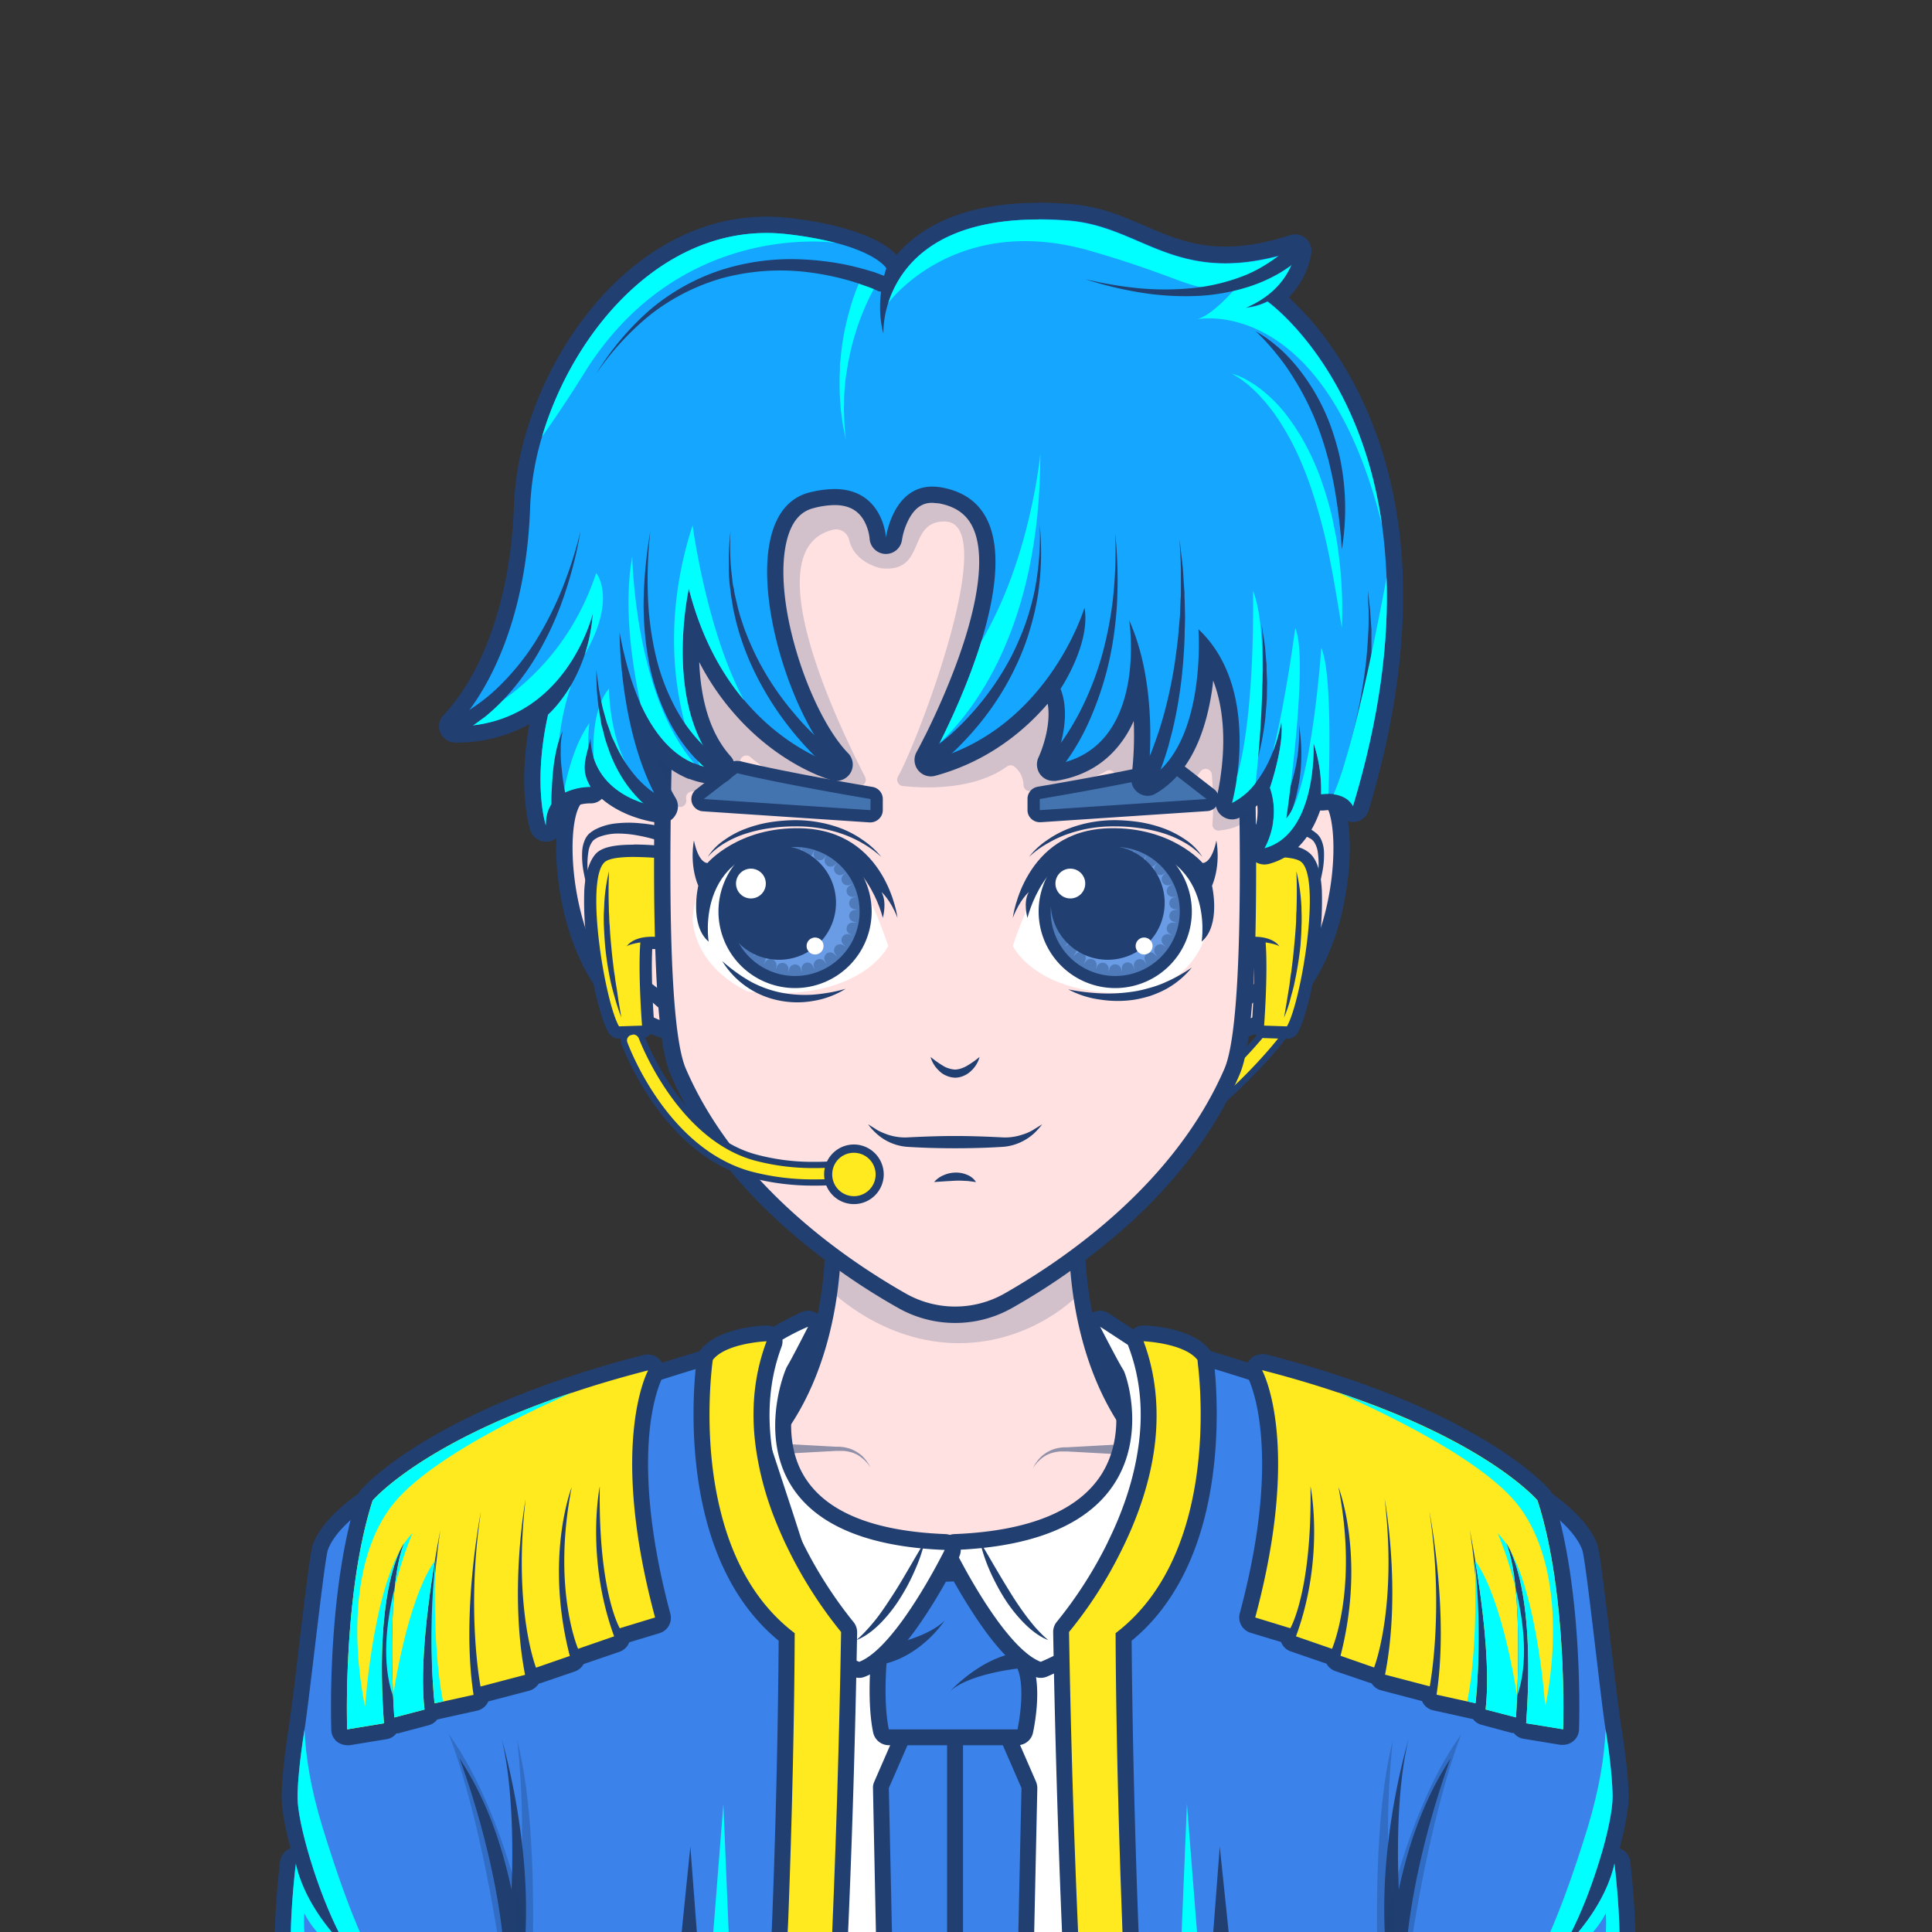 <svg viewBox="0 0 1024 1024" xmlns="http://www.w3.org/2000/svg" id="图层_1"><rect x="0" y="0" width="1024" height="1024" fill="#333333" stroke="none"/><defs><style>.cls-1{fill:#ffe91f;}.cls-14,.cls-2,.cls-6{fill:#213f70;}.cls-3{fill:#fff;}.cls-4{fill:#3b82ea;}.cls-5{fill:#ffe1e1;}.cls-6{opacity:0.2;}.cls-7{opacity:0.5;}.cls-8{fill:#4374af;}.cls-9{fill:#4f7bba;}.cls-10{fill:#6a9ce5;}.cls-11{fill:none;stroke:#213f70;stroke-linecap:round;stroke-linejoin:round;stroke-width:8.44px;}.cls-12{fill:#15a6ff;}.cls-13{fill:aqua;}.cls-14{opacity:0.3;}</style></defs><title>头像比赛</title><path d="M524.7,637.2a138.4,138.4,0,0,1-24.1-2.1l-1.4-.5a4.8,4.8,0,0,1-2.6-5.2,4.9,4.9,0,0,1,4.8-4h.9a129.6,129.6,0,0,0,22.4,2c84.1,0,146.6-82.3,147.2-83.2a5.1,5.1,0,0,1,3.9-1.9,5.3,5.3,0,0,1,3,.9,5,5,0,0,1,.9,6.9C679.1,551,613.5,637.2,524.7,637.2Z" class="cls-1"></path><path d="M675.8,544a3.6,3.6,0,0,1,2,.6,3.3,3.3,0,0,1,.6,4.6c-.7.9-65.7,86.4-153.7,86.4a141.3,141.3,0,0,1-23.9-2.1l-.8-.3a3.4,3.4,0,0,1-1.8-3.5,3.3,3.3,0,0,1,3.2-2.7h.6a136.7,136.7,0,0,0,22.7,2c84.7,0,147.9-82.9,148.5-83.8a3.3,3.3,0,0,1,2.6-1.3m0-3.2a6.7,6.7,0,0,0-5.2,2.5c-.6.9-62.8,82.5-145.9,82.5a126,126,0,0,1-22.1-1.9h-1.2a6.5,6.5,0,0,0-6.4,5.3,6.7,6.7,0,0,0,3.5,7l1.8.5a132.6,132.6,0,0,0,24.4,2.2c20.5,0,41.5-4.6,62.3-13.6,16.7-7.2,33.2-17.3,49.3-29.9,27.9-22,44.6-43.9,44.7-44.2a6.4,6.4,0,0,0-5.2-10.3Z" class="cls-2"></path><path d="M348.9,1030.2a4.2,4.2,0,0,1-4.2-4.2V799.1a4.3,4.3,0,0,1,4.2-4.3h.4l245.5,22.6h.3l83.3,7.7a4.2,4.2,0,0,1,3.9,4.2V1026a4.2,4.2,0,0,1-4.3,4.2Z" class="cls-3"></path><path d="M348.9,799.1l33.3,3,28.3,2.6,1.8.2,182.1,16.8h.2l28.1,2.6,55.3,5.1V1026H348.9V799.1m0-8.5a8.3,8.3,0,0,0-8.4,8.5V1026a8.4,8.4,0,0,0,8.4,8.4H678a8.4,8.4,0,0,0,8.5-8.4V829.4a8.5,8.5,0,0,0-7.7-8.4l-55.3-5.1-28-2.6h-.3L413.1,796.5l-1.8-.2L383,793.7l-33.3-3Z" class="cls-2"></path><path d="M625.8,924.7c0,1.4-.1,2.5-.2,3.7l-.3,3.4c-.2,1.2-.3,2.3-.5,3.5s-.2,2.2-.4,3.4-.7,4.5-1.2,6.7-.9,4.5-1.3,6.8a211.1,211.1,0,0,1-7.6,26.1,197.5,197.5,0,0,1-10.9,24.9l-3.2,5.9-3.5,5.8-1.8,2.8-1.9,2.8-3.9,5.5,3.3-5.9,1.6-2.9c.6-1,1-2,1.5-3l2.9-6,2.6-6.2a172.4,172.4,0,0,0,8.2-25.2,212.4,212.4,0,0,0,4.9-26c.2-2.2.5-4.3.6-6.5s.4-4.4.5-6.6.1-2.1.1-3.2.1-2.2.1-3.3V928c0-1.1-.1-2.2-.1-3.1h0a5.3,5.3,0,0,1,10.5-.6Z" class="cls-2"></path><path d="M432.4,1014.2a18.2,18.2,0,0,0-1.3,2.8l-1.2,2.9c-.8,2-1.5,4-2.2,6.1-1.1-1.9-2.1-3.8-3.1-5.8s-1-2-1.4-3a22.2,22.2,0,0,1-1.4-3.1l-.3-.8a6,6,0,0,1,11.3-4.1A6.2,6.2,0,0,1,432.4,1014.2Z" class="cls-2"></path><path d="M448.9,710.9l-50.7,13s-19.5,56.9,71.1,59.5,134.5-20.3,134.5-20.3,16.6-26-3.3-41.5c-18.2-14.3-39.5-10.1-39.5-10.1Z" class="cls-2"></path><path d="M746,1030.2a4.1,4.1,0,0,1-3.1-1.4,4.4,4.4,0,0,1-1.1-3.3c.8-7.3,1.9-14.6,3.2-21.7a4.1,4.1,0,0,1-3.6,2h-.3a4.1,4.1,0,0,1-3.1-1.7c-.2,7.5-.2,14.7.2,21.7a4.1,4.1,0,0,1-1.2,3.1,4.2,4.2,0,0,1-3,1.3H589.6a4.2,4.2,0,0,1-4.2-3.9v-.7l-8.9-161a7.8,7.8,0,0,1,.2-1.6l47.1-143.5a4.2,4.2,0,0,1,4-2.9l1.1.2,7.3,2.1c18.2,5.4,65.2,19.8,109.8,38.1,57.2,23.4,89.7,44.6,96.6,62.9,1.2,3.2,3.3,19.6,7.3,53.6,2.2,18.2,4.2,35.4,5.4,42.5,2.8,17,3.7,30,3.7,36.5,0,15.7-11.5,53.1-23.3,75.5a4,4,0,0,1-3.7,2.2Z" class="cls-4"></path><path d="M627.7,720.8l7.2,2.2c35.4,10.4,188.4,57.8,203.7,98.4,2,5.3,9.7,78.4,12.4,95.3s3.7,29.1,3.7,35.8c0,14-10.5,50.1-22.8,73.5H746c5.2-46.6,21.6-90.8,23-94.4-1.6,3.3-18.1,24.7-27.6,70,0,0-.2-3.3-.3-8.8-.4-15.2-.4-47.1,5.5-71.2a354.2,354.2,0,0,0-10.9,55.9A294.9,294.9,0,0,0,734,1026H589.6v-.6l-8.9-161.1,14-42.6.4-1.2,16.4-50,16.3-49.7m0-8.4a8.4,8.4,0,0,0-8,5.8l-16.3,49.7L587,817.8l-.4,1.3-14,42.6a8,8,0,0,0-.4,3.1l8.9,161h0v.7a8.3,8.3,0,0,0,8.4,7.8H734a8.4,8.4,0,0,0,6-2.5,8.4,8.4,0,0,0,6,2.5h85.9a8.5,8.5,0,0,0,7.5-4.5c12.2-23.3,23.8-60.9,23.8-77.4,0-6.6-1-19.9-3.9-37.2-1.1-7-3.2-24.9-5.3-42.2-4.6-38.7-6.2-51.2-7.5-54.7-4.3-11.3-16.3-22.8-36.8-35.2-15.8-9.6-36.7-19.7-62.2-30.1-44.8-18.3-92-32.8-110.2-38.2l-7.3-2.2-2.3-.3Z" class="cls-2"></path><path d="M834.9,1030.2a4.2,4.2,0,0,1-3.9-2.4,4.3,4.3,0,0,1,.7-4.6c7.2-8.3,16.5-21.3,19.9-36.4a4.1,4.1,0,0,1,4.1-3.3h.2a4.3,4.3,0,0,1,4,3.7c.1.8,2.5,21.1,2.7,38.7a4.3,4.3,0,0,1-1.2,3.1,4.2,4.2,0,0,1-3,1.2Z" class="cls-4"></path><path d="M855.7,987.7s2.5,20.6,2.7,38.3H834.9c7-8.1,17.2-22,20.8-38.3m0-8.5a8.6,8.6,0,0,0-8.3,6.6c-3.3,15-13.3,28.2-18.9,34.7a8.3,8.3,0,0,0-1.3,9,8.5,8.5,0,0,0,7.7,4.9h23.5a8.4,8.4,0,0,0,6-2.5,8.1,8.1,0,0,0,2.4-6c-.2-17.9-2.6-38.4-2.7-39.2a8.5,8.5,0,0,0-8-7.5Z" class="cls-2"></path><path d="M500.5,831.6c-38.9-2.6-67.4-12.8-84.9-30.6-13.6-13.7-15-26.8-15.1-27.3a4.2,4.2,0,0,1,1.2-3.4c44.7-45.8,39.8-121.3,39.7-122a4,4,0,0,1,1.3-3.3,4.1,4.1,0,0,1,2.9-1.3h.4l60.2,4.9,60.3-4.9h.3a4.3,4.3,0,0,1,3,1.3,4.2,4.2,0,0,1,1.2,3.3c0,.7-5,76.2,39.8,122a4.3,4.3,0,0,1,1.1,3.9c-.5,1.9-12.3,45.8-110.7,57.4h-.7Z" class="cls-5"></path><path d="M566.8,648h0m0,0s-5.7,77.5,41,125.2c0,0-10.5,42.8-107.1,54.2-91.1-6-96-54.2-96-54.2C451.3,725.5,445.6,648,445.6,648l60.6,4.9,60.6-4.9m-121.2-8.5a8.3,8.3,0,0,0-5.9,2.5,8.4,8.4,0,0,0-2.5,6.6,199,199,0,0,1-2.9,43.1c-3.9,21.8-13.2,52.6-35.6,75.6a8.2,8.2,0,0,0-2.4,6.8c.2,2.2,6.8,55.3,103.9,61.7h1.5c41.7-4.9,73.4-16.1,94.1-33.2,16.4-13.6,19.8-26,20.2-27.4a8.8,8.8,0,0,0-2.2-7.9c-22.5-23-31.8-53.8-35.6-75.6a196.7,196.7,0,0,1-3-43V648a8.4,8.4,0,0,0-8.4-8.5H566l-59.8,4.8-59.9-4.9Zm121.2,16.9Z" class="cls-2"></path><path d="M440.7,684.4S468,711.9,508,711.9s63.9-26,63.9-26l-2.2-29.1-128.6,3.1Z" class="cls-6"></path><g class="cls-7"><path d="M602,771.3l-29.1-1.6-7.3-.4h-3.5a19.9,19.9,0,0,0-3.4.5,15.7,15.7,0,0,0-6.4,3,22.2,22.2,0,0,0-4.8,5.3,21.3,21.3,0,0,1,4.3-6,19,19,0,0,1,6.4-3.9,22.2,22.2,0,0,1,3.7-.9l1.9-.2h1.8l7.3-.4,29.1-1.6a3.3,3.3,0,0,1,3.5,3.1,3.2,3.2,0,0,1-3.1,3.4Z" class="cls-2"></path></g><g class="cls-7"><path d="M406.8,764.8l29.1,1.6,7.3.4H445l2,.2a24.9,24.9,0,0,1,3.7.9,20,20,0,0,1,6.4,3.9,23.5,23.5,0,0,1,4.3,6,20.6,20.6,0,0,0-4.9-5.3,15.3,15.3,0,0,0-6.3-3,19.9,19.9,0,0,0-3.4-.5h-3.6l-7.3.4-29.1,1.6a3.3,3.3,0,1,1-.3-6.5Z" class="cls-2"></path></g><path d="M644,548.3c-11.1,0-16.8-5.4-19.6-9.9-7.5-12.2-5.5-35.6,6.2-69.5a425.2,425.2,0,0,1,19.2-46.3,4.2,4.2,0,0,1,3.2-2.4,213.7,213.7,0,0,1,29.3-2.4c8.7,0,15.2.9,19.7,2.6,12.1,4.7,8.7,39.4,8.3,43.4-3.9,36.6-21.6,77.9-59.7,84A51.4,51.4,0,0,1,644,548.3Z" class="cls-5"></path><path d="M682.3,422.2c7,0,13.6.5,18.1,2.3,13.4,5.2,9.5,109.5-50.4,119a45.4,45.4,0,0,1-6,.5c-49.5,0,9.7-119.5,9.7-119.5a216.3,216.3,0,0,1,28.6-2.3m0-8.7v0a226.2,226.2,0,0,0-30,2.4,9.1,9.1,0,0,0-6.4,4.7,448.6,448.6,0,0,0-19.4,46.9c-12.3,35.7-14.2,59.7-5.7,73.2,3.3,5.5,10.1,12,23.2,12a37.5,37.5,0,0,0,7.3-.7c40.5-6.4,59.2-49.5,63.3-87.8,1.1-10.4,1.1-20.5-.1-28.4-1.6-10.8-5.2-17.2-11-19.4s-11.9-2.9-21.2-2.9Z" class="cls-2"></path><path d="M648.4,441c2-.7,3.9-1.2,5.8-1.7l5.7-1.3a91.6,91.6,0,0,1,11.7-1.7,59.2,59.2,0,0,1,11.9.1,31.5,31.5,0,0,1,11.8,3.5l1.3.9,1.4,1.1a9.4,9.4,0,0,1,2.1,2.8,17.3,17.3,0,0,1,1.6,6.1,45.2,45.2,0,0,1-.9,11.7,122.8,122.8,0,0,1-6.4,21.9,129.9,129.9,0,0,0,4.3-22.2,43.9,43.9,0,0,0-.3-10.9,13.1,13.1,0,0,0-1.7-4.7,5.6,5.6,0,0,0-1.4-1.6,4.7,4.7,0,0,0-.9-.6l-1.1-.6a28.5,28.5,0,0,0-10.2-2,56.1,56.1,0,0,0-10.7,1,78,78,0,0,0-10.6,2.6l-5.2,1.7c-1.7.6-3.5,1.3-5,2h-.1a4.4,4.4,0,0,1-3.5-8Z" class="cls-2"></path><path d="M654.9,528.1l2.6-1.5,2.7-1.8,2.7-1.9,2.6-2a90.6,90.6,0,0,0,9.4-9.2l2.1-2.6,1.9-2.7c.7-.9,1.2-1.9,1.8-2.8l.9-1.4a10.9,10.9,0,0,0,.8-1.5l1.6-3,1.3-3.1.6-1.6.5-1.6,1-3.3-.5,3.4-.2,1.7c-.1.6-.3,1.1-.4,1.7l-.8,3.3-1.1,3.3-.6,1.7-.6,1.6c-.5,1.1-.9,2.2-1.4,3.2l-1.6,3.1-1.8,3.1a92.9,92.9,0,0,1-8.4,11.4l-2.4,2.6-2.6,2.5-2.7,2.4a37,37,0,0,1-2.9,2.4,4.4,4.4,0,0,1-6.1-.9,4.3,4.3,0,0,1,1-6.1Z" class="cls-2"></path><path d="M669.9,546.8a3.5,3.5,0,0,1-2.4-1,4.4,4.4,0,0,1-.8-2.5c.1-.2,2.1-27.3.9-43.4l-2.9-.2a41.3,41.3,0,0,0-6.6.7h-.5a3.1,3.1,0,0,1-2.1-.7,3.7,3.7,0,0,1-1.2-2.4l-1.5-41.9a3.2,3.2,0,0,1,2.9-3.3,166.4,166.4,0,0,1,18.7-1.1c11.6,0,15.3,1.7,17,3.1,7.6,5.7,6.7,27.5,4.6,44.9-2.3,19.7-7.1,39.7-11,46.6a3.4,3.4,0,0,1-2.9,1.6Z" class="cls-1"></path><path d="M674.4,454.2c6.4,0,12.6.6,15.1,2.5,11.1,8.4.2,74.2-7.4,87.3l-12.1-.4s2.1-27.6.8-44.1c0,0,6.7,1,7.4,2.3h0c-.3-.6-3.3-5.3-13.5-5.3a38.6,38.6,0,0,0-7.1.7L656,455.3a182.8,182.8,0,0,1,18.4-1.1m0-6.5h0a165.4,165.4,0,0,0-19.1,1.2,6.4,6.4,0,0,0-5.7,6.7l1.5,41.8a6.4,6.4,0,0,0,2.4,4.8,6.9,6.9,0,0,0,4.1,1.5h1.1a31.7,31.7,0,0,1,5.8-.6c.8,16-1,39.8-1,40.1a6.4,6.4,0,0,0,1.6,4.8,6.9,6.9,0,0,0,4.6,2.2l12.2.4h.2a6.5,6.5,0,0,0,5.7-3.2c4.8-8.4,9.4-30.4,11.5-47.9a176.4,176.4,0,0,0,1.3-27.7c-.6-10.5-2.9-17-7.2-20.2s-9.3-3.8-19-3.8Z" class="cls-2"></path><path d="M366.2,548.3a52.8,52.8,0,0,1-6.6-.5c-38-6.1-55.8-47.4-59.6-84-.5-4-3.8-38.7,8.3-43.4,4.5-1.7,10.9-2.6,19.6-2.6a216,216,0,0,1,29.4,2.4,4.5,4.5,0,0,1,3.2,2.4,449.6,449.6,0,0,1,19.2,46.3c11.6,33.9,13.7,57.3,6.1,69.5-2.8,4.5-8.5,9.9-19.6,9.9Z" class="cls-5"></path><path d="M327.9,422.2a216.7,216.7,0,0,1,28.7,2.3S415.8,544,366.2,544a42.7,42.7,0,0,1-5.9-.5c-59.9-9.5-63.9-113.8-50.5-119,4.5-1.8,11.2-2.3,18.1-2.3m0-8.7c-9.2,0-16.2,1-21.2,2.9s-9.4,8.6-11,19.4a121.6,121.6,0,0,0-.1,28.4c4.1,38.3,22.9,81.4,63.3,87.8a38.3,38.3,0,0,0,7.3.7c13.1,0,19.9-6.5,23.3-12,8.4-13.5,6.5-37.5-5.7-73.2a437.3,437.3,0,0,0-19.5-46.9,8.7,8.7,0,0,0-6.4-4.7,222.3,222.3,0,0,0-30-2.4Z" class="cls-2"></path><path d="M358.7,449.1c-1.5-.7-3.3-1.4-5-2l-5.2-1.7a81.9,81.9,0,0,0-10.6-2.6,56.4,56.4,0,0,0-10.8-1,28.4,28.4,0,0,0-10.1,2l-1.1.6-.9.6a5.6,5.6,0,0,0-1.4,1.6,11.5,11.5,0,0,0-1.7,4.7,39.6,39.6,0,0,0-.3,10.9,120.9,120.9,0,0,0,4.3,22.2,115.3,115.3,0,0,1-6.5-21.9,45.2,45.2,0,0,1-.8-11.7,17.3,17.3,0,0,1,1.6-6.1,11,11,0,0,1,2-2.8l1.4-1.1,1.4-.9a31,31,0,0,1,11.7-3.5,60.2,60.2,0,0,1,12-.1,90.1,90.1,0,0,1,11.6,1.7l5.8,1.3c1.9.5,3.7,1,5.7,1.7a4.3,4.3,0,1,1-2.7,8.2Z" class="cls-2"></path><path d="M350.9,535.5c-1.2-.8-2-1.6-3-2.4l-2.7-2.4-2.5-2.5-2.4-2.6a76,76,0,0,1-8.4-11.4,31.4,31.4,0,0,1-1.8-3.1l-1.6-3.1c-.5-1-.9-2.1-1.4-3.2l-.7-1.6-.5-1.7-1.1-3.3-.8-3.3a10.5,10.5,0,0,1-.4-1.7l-.3-1.7-.5-3.4,1,3.3.6,1.6a16.6,16.6,0,0,0,.6,1.6l1.3,3.1,1.5,3a10.9,10.9,0,0,1,.8,1.5l.9,1.4,1.8,2.8,2,2.7c.6.9,1.4,1.7,2.1,2.6a81.7,81.7,0,0,0,9.4,9.2l2.6,2,2.6,1.9,2.7,1.8a25.2,25.2,0,0,0,2.7,1.5,4.4,4.4,0,0,1,1.9,5.9,4.3,4.3,0,0,1-5.8,1.9Z" class="cls-2"></path><path d="M328.1,547.2a3.3,3.3,0,0,1-2.8-1.6c-4-6.9-8.7-26.9-11.1-46.6-2-17.4-2.9-39.2,4.6-44.9,1.8-1.4,5.5-3.1,17-3.1a171.3,171.3,0,0,1,18.8,1.1,3.3,3.3,0,0,1,2.9,3.3l-1.6,41.9a3.3,3.3,0,0,1-1.2,2.4,3.1,3.1,0,0,1-2,.7h-.6a40.1,40.1,0,0,0-6.6-.7l-2.8.2c-1.3,16.1.8,43.2.8,43.4a3.3,3.3,0,0,1-.8,2.5,3.3,3.3,0,0,1-2.3,1Z" class="cls-1"></path><path d="M335.8,454.2a182.8,182.8,0,0,1,18.4,1.1l-1.5,41.9a39.6,39.6,0,0,0-7.2-.7c-10.1,0-13.1,4.7-13.5,5.3h0c.8-1.3,7.4-2.3,7.4-2.3-1.3,16.5.9,44.1.9,44.1l-12.2.4c-7.6-13.1-18.4-78.9-7.3-87.3,2.5-1.9,8.7-2.5,15-2.5m0-6.5c-9.6,0-15.5,1.2-18.9,3.8s-6.6,9.7-7.2,20.2a165,165,0,0,0,1.3,27.7c2.1,17.5,6.7,39.5,11.5,47.9a6.5,6.5,0,0,0,5.6,3.2h.2l12.2-.4a6.7,6.7,0,0,0,6.3-7c-.1-.3-1.9-24.1-1.1-40.1a31.9,31.9,0,0,1,5.9.6h1.1a6.9,6.9,0,0,0,4.1-1.5,6.8,6.8,0,0,0,2.4-4.8l1.5-41.8a6.5,6.5,0,0,0-5.7-6.7,165.9,165.9,0,0,0-19.2-1.2Z" class="cls-2"></path><path d="M506.2,696.8a57.2,57.2,0,0,1-28.3-7.4c-32.7-18.6-91.5-59.2-118.4-121.3-18.6-43-1.1-328.5-.3-340.7a4.2,4.2,0,0,1,4.3-4H649a4.3,4.3,0,0,1,4.3,4c.7,12.2,18.2,297.7-.4,340.7-26.8,62.1-85.7,102.7-118.4,121.3A56.7,56.7,0,0,1,506.2,696.8Z" class="cls-5"></path><path d="M649,227.7s18.3,296.2,0,338.7c-26.2,60.5-83.1,100.1-116.6,119.2a53,53,0,0,1-52.3,0c-33.6-19.1-90.5-58.7-116.6-119.2-18.4-42.5,0-338.7,0-338.7H649m0-8.7H363.5a8.7,8.7,0,0,0-8.7,8.2c0,.7-4.6,75.1-6.9,153.6-1.3,46.3-1.6,84.9-.8,114.9,1.3,52,5.4,67.2,8.4,74.1,12.1,27.8,31.4,54.1,57.7,78.1a346.6,346.6,0,0,0,62.6,45.2,61.3,61.3,0,0,0,60.9,0,350.1,350.1,0,0,0,62.6-45.2c26.2-24,45.6-50.3,57.6-78.1,3-6.9,7.1-22.1,8.5-74.1.7-30,.4-68.6-.9-114.9-2.3-78.5-6.8-152.9-6.9-153.6A8.7,8.7,0,0,0,649,219Z" class="cls-2"></path><path d="M349.1,417.1c.6.7,4.7,5.2,9,9.6a3.3,3.3,0,0,0,5.6-3v-.2a3.3,3.3,0,0,1,3.1-4c5.8-.3,17.2-1.1,27-4.2a3.3,3.3,0,0,0,1.8-4.9,34.8,34.8,0,0,1-3.1-5.5,3.3,3.3,0,0,1,5.2-3.7c9.1,8.1,27.8,19.5,58.3,15.4a3.3,3.3,0,0,0,2.5-4.8c-9.9-19.5-60.9-120.3-17.1-131a7.1,7.1,0,0,1,8.7,5.5c2.7,11.5,15.5,14.7,17.1,14.9,24.1,2.5,13.3-24.8,33.4-24.8,30.5,0-14.5,117.6-24.7,135.3a3.4,3.4,0,0,0,2.5,4.9c11.2,1.2,37.6,2.5,55.4-10.4a3.3,3.3,0,0,1,4.2.4,13.1,13.1,0,0,1,4.5,9.6,3.2,3.2,0,0,0,3.5,3.1c8-.7,26.6-3,40.3-10.6a3.3,3.3,0,0,1,4.9,3.4,83.1,83.1,0,0,1-2.4,10.4,3.3,3.3,0,0,0,3.1,4.2c9.8.1,32.5-1.6,44.5-17.9a3.3,3.3,0,0,1,5.9,1.7c.6,7.5,1.1,17.6.3,26.2a3.2,3.2,0,0,0,3.6,3.5c4.6-.5,11.9-1.9,14.3-6.2a2.7,2.7,0,0,0,.3-1.2l16.8-135.9a3.4,3.4,0,0,0-1.6-3.2L530.2,206.8a3.5,3.5,0,0,0-2-.5L344.6,223.9a3.1,3.1,0,0,0-2.8,2.5L306.9,375.3a3.4,3.4,0,0,0,.9,3.2l41.1,38.4Z" class="cls-6"></path><path d="M493.2,560.2a56.4,56.4,0,0,0,6.5,4.6,12.1,12.1,0,0,0,3.3,1.5,12.8,12.8,0,0,0,3.2.6,11.3,11.3,0,0,0,3.2-.6,16.1,16.1,0,0,0,3.3-1.5,51.8,51.8,0,0,0,6.5-4.6,15.3,15.3,0,0,1-4.4,7.3,12.2,12.2,0,0,1-3.8,2.6,11.3,11.3,0,0,1-4.8,1.1,12.4,12.4,0,0,1-4.7-1.1,11.2,11.2,0,0,1-3.8-2.6A16,16,0,0,1,493.2,560.2Z" class="cls-2"></path><path d="M552.4,595.9a44.9,44.9,0,0,1-4.1,4.6,27.7,27.7,0,0,1-5.2,3.8,27.1,27.1,0,0,1-12.5,3.6c-8.1.5-16.2.7-24.4.7s-16.2-.2-24.4-.7a27.4,27.4,0,0,1-12.5-3.6,27.1,27.1,0,0,1-5.1-3.8,29.4,29.4,0,0,1-4.1-4.6l2.6,1.6,2.5,1.6a41.6,41.6,0,0,0,5.4,2.3,28.8,28.8,0,0,0,11.2,1.4c8.2-.4,16.3-.7,24.4-.7s16.3.3,24.4.7a28.6,28.6,0,0,0,11.2-1.4,25.8,25.8,0,0,0,5.4-2.3l2.6-1.6Z" class="cls-2"></path><path d="M495.1,626.5a13.3,13.3,0,0,1,5-3.6,16,16,0,0,1,6.1-1.4,14.5,14.5,0,0,1,6.2,1.1,9.9,9.9,0,0,1,4.9,3.9c-2.1-.2-3.9-.6-5.7-.6a46.9,46.9,0,0,0-5.3-.1l-5.3.3Z" class="cls-2"></path><path d="M551.1,432.6a3.6,3.6,0,0,1-2.3-.8,3.7,3.7,0,0,1-1-2.4v-5.9a3.3,3.3,0,0,1,2.7-3.2c.5-.1,45.1-7.6,70.5-13.7h.8a2.6,2.6,0,0,1,1.9.7l17.8,13.7a3.5,3.5,0,0,1,1.1,3.6,3.2,3.2,0,0,1-2.9,2.3l-88.4,5.8Z" class="cls-8"></path><path d="M621.8,409.8l17.7,13.7-88.4,5.9v-5.9s44.8-7.5,70.7-13.7m0-6.5h-1.6c-25.3,6.2-69.8,13.6-70.2,13.7a6.5,6.5,0,0,0-5.4,6.4v5.9a6.3,6.3,0,0,0,2,4.7,6.7,6.7,0,0,0,4.5,1.8h.4l88.4-5.9a6.5,6.5,0,0,0,5.8-4.6,6.4,6.4,0,0,0-2.2-7l-17.8-13.8a6.1,6.1,0,0,0-3.9-1.3Z" class="cls-2"></path><path d="M536.8,501.4s14.3,30.4,74.2,24.2c0,0,27.2-11.1,29.5-38,0,0,.8-44.6-60.3-40.4C580.2,447.2,556.9,440.9,536.8,501.4Z" class="cls-3"></path><circle r="37.4" cy="483.1" cx="591.1" class="cls-9"></circle><path d="M591.1,448.9a34.2,34.2,0,1,1-34.2,34.2,34.2,34.2,0,0,1,34.2-34.2m0-6.4a40.6,40.6,0,1,0,40.6,40.6,40.7,40.7,0,0,0-40.6-40.6Z" class="cls-2"></path><path d="M594.2,450.7l.4-1.8v1.9a3.1,3.1,0,0,0,6,1.3l.8-1.7-.4,1.8a3.2,3.2,0,0,0,5.7,2.5l1-1.5-.7,1.7a3.2,3.2,0,0,0,5,3.7l1.4-1.3-1.1,1.5a3.2,3.2,0,0,0,4.2,4.6l1.6-.9-1.4,1.2a3.2,3.2,0,0,0,3.1,5.4l1.7-.6-1.6,1a3.2,3.2,0,0,0,2,5.9l1.8-.2-1.8.5a3.2,3.2,0,0,0,.7,6.2l1.8.2-1.8.2a3.2,3.2,0,0,0-.7,6.2l1.8.5h-1.8a3.2,3.2,0,0,0-2,5.9l1.6.9-1.7-.6a3.2,3.2,0,0,0-3.1,5.4l1.4,1.2-1.6-.9a3.2,3.2,0,0,0-4.2,4.6l1.1,1.5-1.4-1.2a3.1,3.1,0,0,0-5,3.6l.7,1.7-1-1.5A3.2,3.2,0,0,0,601,512l.4,1.8-.8-1.7a3.1,3.1,0,0,0-6,1.3v1.9l-.4-1.8a3.2,3.2,0,0,0-6.2,0l-.4,1.8v-1.9a3.2,3.2,0,0,0-6.1-1.3l-.7,1.7.4-1.8a3.2,3.2,0,0,0-5.7-2.5l-1.1,1.5.7-1.7a3.1,3.1,0,0,0-5-3.6l-1.3,1.2,1-1.5a3.1,3.1,0,0,0-4.1-4.6l-1.6.9,1.4-1.2c2.5-2.3.1-6.5-3.1-5.4l-1.8.6,1.6-.9a3.2,3.2,0,0,0-1.9-5.9h-1.8l1.7-.5a3.2,3.2,0,0,0-.6-6.2l-1.9-.2,1.9-.2a3.2,3.2,0,0,0,.6-6.2l-1.7-.5,1.8.2a3.2,3.2,0,0,0,1.9-5.9l-1.6-1,1.8.6c3.2,1.1,5.6-3.1,3.1-5.4l-1.4-1.2,1.6.9a3.1,3.1,0,0,0,4.1-4.6l-1-1.5,1.3,1.3a3.2,3.2,0,0,0,5-3.7l-.7-1.7,1.1,1.5a3.2,3.2,0,0,0,5.7-2.5l-.4-1.8.7,1.7a3.2,3.2,0,0,0,6.1-1.3v-1.9l.4,1.8A3.2,3.2,0,0,0,594.2,450.7Z" class="cls-10"></path><circle r="30.2" cy="478.5" cx="587.1" class="cls-2"></circle><circle r="7.9" cy="468.3" cx="567.3" class="cls-3"></circle><circle r="4.5" cy="501.4" cx="606.4" class="cls-3"></circle><path d="M544.6,486.5s-2.5-8.2.7-13.7c0,0-4.7,3.9-8.5,13.7,0,0,5.7-46.3,51-47.5,33.3-.9,49.6,18.4,49.6,18.4s4.7.6,7.3-11.9c0,0,2.6,12.2-2.3,24,0,0,4.9,20.8-5.5,29.6,0,0,8.6-52.6-50.9-51C553.2,448.9,544.6,486.5,544.6,486.5Z" class="cls-2"></path><path d="M566.2,524.4a113.7,113.7,0,0,0,17.2,2.1,87.7,87.7,0,0,0,17-.9,60.2,60.2,0,0,0,8.2-1.8,57.9,57.9,0,0,0,8-2.7,85.8,85.8,0,0,0,15.1-8.3,46.7,46.7,0,0,1-13.6,11.4,56.2,56.2,0,0,1-8.3,3.6,62.7,62.7,0,0,1-8.8,2.1,59.7,59.7,0,0,1-17.9-.1A49.9,49.9,0,0,1,566.2,524.4Z" class="cls-2"></path><path d="M545.4,454.2a40.6,40.6,0,0,1,9.3-8.7,54.7,54.7,0,0,1,11.4-6.2,67.3,67.3,0,0,1,12.4-3.5,71.3,71.3,0,0,1,13-1.1,93.6,93.6,0,0,1,12.9,1.1,69.9,69.9,0,0,1,12.5,3.3,52.5,52.5,0,0,1,11.5,6,30.9,30.9,0,0,1,8.9,9.1,37.1,37.1,0,0,0-9.8-7.8,54.5,54.5,0,0,0-11.4-4.9,73.7,73.7,0,0,0-12.2-2.6,86.2,86.2,0,0,0-12.4-.9,74.3,74.3,0,0,0-12.5.8,70,70,0,0,0-12,2.9,58.3,58.3,0,0,0-11.4,5.1A50.2,50.2,0,0,0,545.4,454.2Z" class="cls-2"></path><path d="M470.8,501.4s-14.3,30.4-74.2,24.2c0,0-27.2-11.1-29.5-38,0,0-.9-44.6,60.3-40.4C427.4,447.2,450.6,440.9,470.8,501.4Z" class="cls-3"></path><path d="M461.2,432.6l-88.5-5.8a3.1,3.1,0,0,1-2.8-2.3,3.3,3.3,0,0,1,1.1-3.6l17.7-13.7a3.1,3.1,0,0,1,2-.7h.8c25.4,6.1,70,13.6,70.4,13.7a3.2,3.2,0,0,1,2.7,3.2v5.9a3.3,3.3,0,0,1-1,2.4,3.5,3.5,0,0,1-2.2.8Z" class="cls-8"></path><path d="M390.7,409.8c25.8,6.2,70.7,13.7,70.7,13.7v5.9L373,423.5l17.7-13.7m0-6.5a6.6,6.6,0,0,0-4,1.3L369,418.4a6.5,6.5,0,0,0-2.3,7,6.5,6.5,0,0,0,5.8,4.6l88.5,5.9h.4a6.7,6.7,0,0,0,4.4-1.8,6.4,6.4,0,0,0,2.1-4.7v-5.9a6.5,6.5,0,0,0-5.4-6.4c-.5-.1-45-7.5-70.3-13.7Z" class="cls-2"></path><circle transform="translate(-152.8 198) rotate(-22.5)" r="37.4" cy="483.1" cx="421.4" class="cls-9"></circle><path d="M421.4,448.9a34.2,34.2,0,1,1-34.2,34.2,34.2,34.2,0,0,1,34.2-34.2m0-6.4A40.6,40.6,0,1,0,462,483.1a40.7,40.7,0,0,0-40.6-40.6Z" class="cls-2"></path><path d="M418.3,450.7l-.4-1.8v1.9a3.2,3.2,0,0,1-6.1,1.3l-.7-1.7.4,1.8a3.2,3.2,0,0,1-5.7,2.5l-1.1-1.5.8,1.7a3.2,3.2,0,0,1-5.1,3.7l-1.3-1.3,1,1.5a3.1,3.1,0,0,1-4.1,4.6l-1.6-.9,1.4,1.2c2.5,2.3.1,6.5-3.1,5.4l-1.8-.6,1.6,1a3.2,3.2,0,0,1-1.9,5.9l-1.8-.2,1.7.5a3.2,3.2,0,0,1-.6,6.2l-1.9.2,1.9.2a3.2,3.2,0,0,1,.6,6.2l-1.7.5h1.8a3.2,3.2,0,0,1,1.9,5.9l-1.6.9,1.8-.6c3.2-1.1,5.6,3.1,3.1,5.4l-1.4,1.2,1.6-.9a3.1,3.1,0,0,1,4.1,4.6l-1,1.5,1.3-1.2a3.2,3.2,0,0,1,5.1,3.6l-.8,1.7,1.1-1.5a3.2,3.2,0,0,1,5.7,2.5l-.4,1.8.7-1.7a3.2,3.2,0,0,1,6.1,1.3v1.9l.4-1.8a3.2,3.2,0,0,1,6.2,0l.4,1.8v-1.9a3.1,3.1,0,0,1,6-1.3l.8,1.7-.4-1.8a3.2,3.2,0,0,1,5.7-2.5l1.1,1.5-.8-1.7a3.1,3.1,0,0,1,5-3.6l1.4,1.2-1.1-1.5a3.2,3.2,0,0,1,4.2-4.6l1.6.9-1.4-1.2a3.2,3.2,0,0,1,3.1-5.4l1.7.6-1.6-.9a3.2,3.2,0,0,1,2-5.9H454l-1.8-.5a3.2,3.2,0,0,1,.7-6.2l1.8-.2-1.8-.2a3.2,3.2,0,0,1-.7-6.2l1.8-.5-1.8.2a3.2,3.2,0,0,1-2-5.9l1.6-1-1.7.6a3.2,3.2,0,0,1-3.1-5.4l1.4-1.2-1.6.9a3.2,3.2,0,0,1-4.2-4.6l1.1-1.5-1.4,1.3a3.2,3.2,0,0,1-5-3.7l.8-1.7-1.1,1.5a3.2,3.2,0,0,1-5.7-2.5l.4-1.8-.8,1.7a3.1,3.1,0,0,1-6-1.3v-1.9l-.4,1.8A3.2,3.2,0,0,1,418.3,450.7Z" class="cls-10"></path><circle r="30.2" cy="478.5" cx="412.9" class="cls-2"></circle><circle r="7.9" cy="468.3" cx="398" class="cls-3"></circle><circle r="4.5" cy="501.4" cx="432" class="cls-3"></circle><path d="M467.9,486.5s2.4-8.2-.7-13.7c0,0,4.7,3.9,8.5,13.7,0,0-5.8-46.3-51.1-47.5-33.2-.9-49.6,18.4-49.6,18.4s-4.6.6-7.2-11.9c0,0-2.6,12.2,2.3,24,0,0-4.9,20.8,5.5,29.6,0,0-8.7-52.6,50.8-51C459.2,448.9,467.9,486.5,467.9,486.5Z" class="cls-2"></path><path d="M448.2,524.1a46.5,46.5,0,0,1-17.1,6.4,48.5,48.5,0,0,1-18.6-.3,45.7,45.7,0,0,1-29.7-20.8,89.7,89.7,0,0,0,14.4,10.5,58.8,58.8,0,0,0,16.2,6.1,66.4,66.4,0,0,0,17.3,1.2c2.9-.2,5.8-.6,8.8-1.1S445.3,524.9,448.2,524.1Z" class="cls-2"></path><path d="M467.1,454.2a56.4,56.4,0,0,0-10.2-7.4,61.1,61.1,0,0,0-11.4-5.1,71.1,71.1,0,0,0-12.1-2.9A73.1,73.1,0,0,0,421,438a87.6,87.6,0,0,0-12.5.9,72.5,72.5,0,0,0-12.1,2.6,53.1,53.1,0,0,0-11.5,4.9,38.7,38.7,0,0,0-9.8,7.8,31.2,31.2,0,0,1,9-9.1,48.4,48.4,0,0,1,11.5-6,65.7,65.7,0,0,1,12.5-3.3,93.6,93.6,0,0,1,12.9-1.1,70.2,70.2,0,0,1,12.9,1.1,66.1,66.1,0,0,1,12.5,3.5,54,54,0,0,1,11.3,6.2A43.2,43.2,0,0,1,467.1,454.2Z" class="cls-2"></path><path d="M472.8,1030.2a4.1,4.1,0,0,1-4.2-4.1l-1.7-78.3a5.7,5.7,0,0,1,.3-1.8l16.6-38.1a5.2,5.2,0,0,1,1.9-2l18.5-10.1a4.3,4.3,0,0,1,4,0l18.6,10.1a4.3,4.3,0,0,1,1.8,2L545.2,946a3.9,3.9,0,0,1,.4,1.8l-1.7,78.3a4.2,4.2,0,0,1-4.2,4.1Z" class="cls-4"></path><path d="M506.2,899.5l18.6,10.1,16.6,38.1-1.7,78.3H472.8l-1.7-78.3,16.6-38.1,18.5-10.1m0-8.4a7.9,7.9,0,0,0-4,1l-18.5,10.1a8,8,0,0,0-3.7,4l-16.6,38.1a7.7,7.7,0,0,0-.7,3.6l1.6,78.3a8.4,8.4,0,0,0,8.5,8.2h66.9a8.3,8.3,0,0,0,8.4-8.2l1.7-78.3a9.2,9.2,0,0,0-.7-3.6l-16.6-38.1a9,9,0,0,0-3.7-4l-18.5-10.1a8.6,8.6,0,0,0-4.1-1Z" class="cls-2"></path><line y2="916.5" x2="506.2" y1="1026" x1="506.2" class="cls-11"></line><path d="M471.1,920.8a4.2,4.2,0,0,1-4.1-3.4c-3.1-14.6-1.4-35.3-1.3-36.2a4.2,4.2,0,0,1,3.1-3.7,31.3,31.3,0,0,0,5.4-1.9l-4.5,1H469a4.2,4.2,0,0,1-4.2-3.6l-5-31.5a3.9,3.9,0,0,1,.9-3.3,4.3,4.3,0,0,1,2.9-1.6c.3,0,32.7-3,55.5-3,20.5,0,23.9,2.3,25.6,4.7,5.6,7.6.4,31.4-1.3,38.5a4.4,4.4,0,0,1-3.5,3.2h-.6a4.1,4.1,0,0,1,3.8,2.6c5.2,12.2.5,33.8.3,34.7a4.4,4.4,0,0,1-4.1,3.3Z" class="cls-4"></path><path d="M519.1,837.9c11.5,0,20.6.8,22.2,3,4.8,6.6-2,35-2,35-19.8,2.8-35.8,20.6-35.8,20.6,9.9-9.4,35.8-12.1,35.8-12.1,4.6,11.1,0,32.2,0,32.2H471.1c-3-14.2-1.2-35-1.2-35,19.5-5.2,30.8-22.7,30.8-22.7-9.3,9.5-31.7,13.5-31.7,13.5l-5-31.5s32.2-3,55.1-3m0-8.4c-23,0-54.5,2.9-55.9,3a8.7,8.7,0,0,0-5.9,3.2,8.4,8.4,0,0,0-1.6,6.5l4.9,31.6a9.3,9.3,0,0,0,1.8,3.9,8.5,8.5,0,0,0-.9,3.2c-.1.9-1.9,22.2,1.3,37.4a8.5,8.5,0,0,0,8.3,6.7h68.2a8.4,8.4,0,0,0,8.2-6.6c.5-2.4,5.1-24-.5-37.2a3.1,3.1,0,0,0-.5-1,9.4,9.4,0,0,0,1-2.3c0-.3,1.8-7.6,3-15.8,1.9-13.5,1.2-21.3-2.4-26.2s-8.4-6.4-29-6.4Z" class="cls-2"></path><path d="M551.6,885.1a3.7,3.7,0,0,1-1.5-.3c-20.9-8.1-45-56-47.7-61.4a4.3,4.3,0,0,1,3.7-6.1c42-1.7,69.6-13.5,82.3-35.3s5.2-50.2,3.4-53.7-12.1-22.4-12.5-23.2a4.3,4.3,0,0,1,.9-5.1,4.4,4.4,0,0,1,2.9-1.1,4.8,4.8,0,0,1,2.3.7c.1.1,12.9,8.4,26.8,17.7,18,12.2,8.3,87.8-.4,115.2-10.4,32.3-56.7,51.5-58.6,52.3A4.5,4.5,0,0,1,551.6,885.1Z" class="cls-3"></path><path d="M583.1,703.2s12.7,8.2,26.7,17.6,7.8,79.5-2,110.4-56.2,49.6-56.2,49.6c-20-7.7-45.4-59.3-45.4-59.3,120.2-4.8,91.7-91.6,89.2-95.4s-12.3-22.9-12.3-22.9m0-8.5a8.7,8.7,0,0,0-5.7,2.2,8.4,8.4,0,0,0-1.8,10.1c1,2,9.6,18.6,12.5,23.2a68.7,68.7,0,0,1,3.5,18.4c.6,12.3-1.9,23.1-7.4,32.2-12.2,19.8-38.5,30.7-78.3,32.3a8.4,8.4,0,0,0-7.2,12.2,301.3,301.3,0,0,0,15.6,27.5c12.9,20.3,24.1,32,34.2,35.9a8.1,8.1,0,0,0,3.1.6,9.1,9.1,0,0,0,3.2-.6c2-.9,50-20.7,61-54.9,5.2-16.2,9.4-42.5,10.5-65.4.6-12.6.2-23.3-1.1-31.9-1.7-11.7-5.1-18.9-10.7-22.7-13.9-9.3-26.7-17.6-26.8-17.7a8.6,8.6,0,0,0-4.6-1.4Z" class="cls-2"></path><path d="M455.4,885.1a4.1,4.1,0,0,1-1.6-.3c-2-.8-48.3-20-58.6-52.3-9.3-29.1-15.2-98.1-.3-112.8,11.9-11.7,30.9-20.1,31.7-20.4a5.3,5.3,0,0,1,1.7-.4,4.3,4.3,0,0,1,3.8,6.2c-.4.7-8.8,17.4-11.4,21.3s-12.2,33.1,1.1,56.9c11.8,20.9,38.4,32.4,79.1,34a4.7,4.7,0,0,1,3.5,2.1,4.1,4.1,0,0,1,.1,4c-2.7,5.4-26.7,53.3-47.6,61.4A4,4,0,0,1,455.4,885.1Z" class="cls-3"></path><path d="M428.3,703.2s-8.7,17.1-11.1,21-36.7,92.5,83.5,97.3c0,0-25.4,51.6-45.3,59.3,0,0-46.3-18.8-56.2-49.6s-13.7-96.3-1.4-108.5,30.5-19.5,30.5-19.5m0-8.5a10.3,10.3,0,0,0-3.4.7c-.8.4-20.5,9-33,21.3-7.6,7.5-11,25.5-10.1,53.5.6,23.2,4.3,47.6,9.4,63.6,10.9,34.2,59,54,61,54.9a8.7,8.7,0,0,0,3.2.6,8,8,0,0,0,3-.6c10.2-3.9,21.4-15.6,34.3-35.9,9-14.1,15.3-27,15.6-27.5a8.3,8.3,0,0,0-.3-8.1,8.6,8.6,0,0,0-6.9-4.1c-38.7-1.5-63.9-12-75.2-31.2-12.5-21.4-3.8-48.6-1.4-53.5s10.4-19.7,11.3-21.4a8.3,8.3,0,0,0-1.4-9.6,8,8,0,0,0-6.1-2.7Zm0,16.9Z" class="cls-2"></path><path d="M571.5,1030.2a4.3,4.3,0,0,1-4.3-4c-2.2-51.6-3.8-105.8-4.8-161.1a4.3,4.3,0,0,1,1-2.9c.2-.1,14.7-17.2,27.2-42.4l.6-1.2c8.1-16.6,13.5-33,16-48.7,3.3-20.6,1.6-39.9-5-57.5a4.4,4.4,0,0,1,.5-4,4.2,4.2,0,0,1,3.4-1.7h.2c2.4.1,23.8,1.3,31.7,11.6a4.1,4.1,0,0,1,.8,1.9l.3,2.3c1.2,9.7,6.1,60.6-12.5,103.5-7.5,17.2-18,31.2-31.1,41.6.1,11.5.4,69.6,3.4,149.3l.3,7.9v1a3.9,3.9,0,0,1-1.1,3.1,4,4,0,0,1-3.1,1.3Z" class="cls-1"></path><path d="M606.1,710.9s21.6.9,28.6,9.9c0,0,.1.8.2,2.2,1.3,10.6,5.9,59.7-12.2,101.3-6.8,15.6-16.8,30.2-31.4,41.3,0,0,0,61.6,3.4,151.5l.3,8.9H571.5c-2.2-49.7-3.9-103.2-4.9-161a224.4,224.4,0,0,0,27.8-43.3l.6-1.2c7.1-14.5,13.5-31.6,16.4-50s2.3-39.4-5.3-59.6m0-8.4a8.4,8.4,0,0,0-6.8,3.5,8.3,8.3,0,0,0-1.1,7.9c6.4,16.9,8,35.5,4.8,55.3-2.4,15.3-7.6,31.3-15.6,47.6l-.5,1.1a222.5,222.5,0,0,1-26.7,41.6,8.5,8.5,0,0,0-2,5.7c1,55.3,2.6,109.5,4.8,161.2a8.4,8.4,0,0,0,8.5,8H595a8.6,8.6,0,0,0,6.1-2.5,8.9,8.9,0,0,0,2.4-6.2v-.9l-.3-8c-2.8-75.8-3.3-132-3.4-147.2,13-10.6,23.3-24.8,30.8-42,19-43.8,14-95.7,12.8-105.7l-.3-2.3a8.1,8.1,0,0,0-1.7-3.9c-8.9-11.6-30.6-13-34.8-13.2Z" class="cls-2"></path><path d="M431.7,626.7a125.5,125.5,0,0,1-34.4-4.5c-45.1-12.5-65.5-67.1-66.4-69.4a4.5,4.5,0,0,1,.2-3.4,4.8,4.8,0,0,1,2.9-2.5l1.5-.2a4.9,4.9,0,0,1,4.6,3.1c.2.5,19.7,52.4,59.9,63.6a117.6,117.6,0,0,0,31.7,4,129.2,129.2,0,0,0,20.3-1.5h1a4.8,4.8,0,0,1,4.7,3.6,4.1,4.1,0,0,1-.6,3.4,4.7,4.7,0,0,1-3.2,2.1A124.4,124.4,0,0,1,431.7,626.7Z" class="cls-1"></path><path d="M335.5,548.3a3.3,3.3,0,0,1,3.1,2.1c.2.5,19.9,53.1,61,64.6a120.2,120.2,0,0,0,32.1,4.1,126,126,0,0,0,20.6-1.6h.7a3.1,3.1,0,0,1,3.1,2.4,2.9,2.9,0,0,1-2.5,3.5,132,132,0,0,1-21.9,1.7,128,128,0,0,1-34-4.3c-44.3-12.4-64.4-66.1-65.2-68.4a2.9,2.9,0,0,1,2-3.8l1-.2m0-3.2-2,.3a6.1,6.1,0,0,0-3.8,3.2,5.8,5.8,0,0,0-.3,4.8c.9,2.3,21.6,57.6,67.4,70.4a129.8,129.8,0,0,0,34.9,4.5,127.3,127.3,0,0,0,22.5-1.8,6,6,0,0,0,4.2-2.8,5.4,5.4,0,0,0,.9-4.6,6.3,6.3,0,0,0-6.3-4.9h-1.3a125.9,125.9,0,0,1-20,1.5,114.6,114.6,0,0,1-31.3-4c-39.2-10.9-58.6-62-58.7-62.5a6.6,6.6,0,0,0-6.2-4.2Z" class="cls-2"></path><circle r="13.6" cy="622.4" cx="452.6" class="cls-1"></circle><path d="M452.6,611a11.5,11.5,0,1,1-11.5,11.4A11.4,11.4,0,0,1,452.6,611m0-4.4a15.8,15.8,0,1,0,15.8,15.8,15.9,15.9,0,0,0-15.8-15.8Z" class="cls-2"></path><path d="M670.2,453.9a4.6,4.6,0,0,1-3.5-1.7,4.4,4.4,0,0,1-.2-4.8c.1-.3,7.7-13.4,2.5-28.4a5,5,0,0,1-.2-1.2,40.3,40.3,0,0,1-13.9,11.7,4.1,4.1,0,0,1-1.9.5,4.3,4.3,0,0,1-2.7-1,4.4,4.4,0,0,1-1.5-4.5,116.8,116.8,0,0,0,2.6-13.6c2.2-16.3,3.2-44.6-11.6-65.6-.5,19.5-4.6,56.9-29.3,71.5a4.6,4.6,0,0,1-2.2.6,4,4,0,0,1-2.4-.7,4.4,4.4,0,0,1-1.9-4.2,193.9,193.9,0,0,0-1.2-53.9c-.3,2.4-.8,4.9-1.3,7.4-5.4,25.1-20.2,40.2-42.6,43.6h-.7a4.2,4.2,0,0,1-3.4-1.7,4.3,4.3,0,0,1-.5-4.5c.1-.2,10-21,3.8-36.7a4.1,4.1,0,0,1,.4-4s.8-1.2,2-3.3c-17,24.2-39.8,40.7-66,47.7l-1.1.2a4.4,4.4,0,0,1-3.8-6.5s1.8-3.3,4.5-8.7l.2-.3c5.2-10.4,14.9-31.1,21.6-53.1,9-29.1,9.7-51.1,2.2-63.6-4.1-6.6-10.5-10.7-19.6-12.4a22.2,22.2,0,0,0-4.3-.4c-17.1,0-20.3,23-20.4,23.2a4.2,4.2,0,0,1-4.2,3.8h-.2a4.5,4.5,0,0,1-4.2-4.1,29.5,29.5,0,0,0-3.5-11.3c-4-6.9-10.5-10.4-19.4-10.4a50.2,50.2,0,0,0-12.5,1.8c-8.2,2.2-13.8,8.6-16.7,19.1-9.1,32.9,11.4,95.3,33.3,117.9a4.4,4.4,0,0,1,.7,5.2,4.5,4.5,0,0,1-3.8,2.1h-1.1c-1.1-.3-27.5-7.6-51.2-35.7a.1.1,0,0,0-.1-.1h0a140.4,140.4,0,0,1-24.1-41.9c-1.6,20.3-.7,52.2,17.2,72.1a4.3,4.3,0,0,1,.9,4.3,4.4,4.4,0,0,1-3.4,2.9h-2.7a33.6,33.6,0,0,1-9.1-1.3l-3-1.1h-.2c-8.1-3.3-19.5-11.1-29-30,2.9,14.3,7.6,30,15.1,43.4l.2.3c.5.9,1,1.8,1.6,2.7a4.5,4.5,0,0,1,0,4.5,4.4,4.4,0,0,1-3.7,2.1h-.4c-1-.1-22.2-2.1-34-17.5a2.1,2.1,0,0,1,.4.6,4.3,4.3,0,0,1-3.7,6.5h-.3a27.8,27.8,0,0,0-12,2.9,14.3,14.3,0,0,0-2.4,1.6c-3.2,2.7-4.8,6.4-4.6,11.5a4.3,4.3,0,0,1-3.6,4.3h-.8a4.4,4.4,0,0,1-4.1-3c-.3-.9-7.4-23.1,1.1-60.9a4.5,4.5,0,0,1,1.4-2.4,49.8,49.8,0,0,0,6.6-7.5c-14,13.9-32,21.2-52.5,21.3h-.4a4.4,4.4,0,0,1-4.1-2.8,4.4,4.4,0,0,1,1.1-4.7c.4-.3,35.6-34,38.3-113.6a155.8,155.8,0,0,1,6.4-38.1c15.8-53.4,61.1-111,123.2-111a99.6,99.6,0,0,1,12.1.8,186.3,186.3,0,0,1,25.3,4.6h.3c23.2,6,28.7,13.9,29.6,15.4a4.8,4.8,0,0,1,.3,3.7l-.3.7c10.3-15.8,31.8-32.5,76.8-32.5,5.1,0,10.5.2,16,.6,15.1,1.2,27.1,6.3,38.7,11.3,13.6,5.8,26.5,11.3,44.4,11.3,10.9,0,22.6-2,35.6-6.2a3.4,3.4,0,0,1,1.4-.2,4.6,4.6,0,0,1,2.7.9,4.5,4.5,0,0,1,1.6,3.8c-.1.7-1.4,13.6-14.1,24.6,10.2,8.3,49.4,44.3,60,119.5,0,.1.1.2.1.3h0a279.4,279.4,0,0,1,2.4,28.2h0c1.3,37.5-4.7,78.7-17.9,122.4a4.5,4.5,0,0,1-4,3.2h-.1a4.3,4.3,0,0,1-4.1-2.7c-.2-.4-1.9-3-6.9-3.7l-2.1-.2h-.7l-2.7.2h-.5a4,4,0,0,1-2.9-1.2l-.3-.2c-3.6,12.9-11,25.9-25.7,29.9Z" class="cls-12"></path><path d="M550.4,116.2c4.9,0,10.1.2,15.7.6,31.1,2.4,48.5,22.7,83.4,22.7,10.5,0,22.5-1.9,37-6.5,0,0-1.8,19.7-26.3,30a31.7,31.7,0,0,0,11.6-3.3s48.8,34.5,60.7,118.6h0c1.2,8.7,2,18,2.4,27.8h0c1.2,33.6-3.5,73.8-17.8,121.1,0,0-2.1-5.2-10.3-6.3l-2.7-.2h-.7l-3.2.2a78.1,78.1,0,0,0-4-27.1s2.3,48-26,55.7c0,0,8.9-14.7,2.9-32,0,0,7.7-22.5,6-35a82.9,82.9,0,0,1-4.5,16,62.2,62.2,0,0,1-9.1,16.4A35.8,35.8,0,0,1,653,425.6a123.9,123.9,0,0,0,2.7-14.2c2.7-19.7,3.4-55.4-20.5-77.9,0,0,4.5,61-26.9,79.6,0,0,6.8-47.2-9.8-84.3.4,2.4,9.7,68.9-40.3,76.5,0,0,10.9-22.5,3.9-40.2,0,0,16.1-23.9,12.7-43,0,0-19.1,64.1-81.4,80.8,0,0,1.9-3.4,4.7-9.2h0c5.7-11.4,15.3-31.9,22-53.7,11-35.9,14.2-75.1-20.8-81.6a31.4,31.4,0,0,0-5.1-.5c-21.1,0-24.6,27-24.6,27s-1.5-25.7-27.3-25.7a56.6,56.6,0,0,0-13.6,1.9c-42.7,11.5-15.6,113.1,14.6,144.2,0,0-25.9-6.9-49-34.4h-.1c-11.6-13.8-22.5-32.9-29.1-58.9,0,0-13.9,61.9,15.7,94.8h-2a27.8,27.8,0,0,1-7.9-1.2,19,19,0,0,1-2.8-1h0c-8.4-3.3-19.5-11.6-28.6-31.6-4.3-9.6-8.2-22-11.1-37.8,0,0-.3,52.3,20.4,89h0c.6,1.1,1.3,2.1,1.9,3.1s-28.8-2.3-36.1-25.9h0a38.1,38.1,0,0,1-1.6-10c-.4,1.7-.8,3.2-1.2,4.6h0c-2.3,8.6-3.3,13.4,1.2,21h-.3a31.2,31.2,0,0,0-14.1,3.4,28.2,28.2,0,0,0-3.1,2.1c-3.6,3-6.3,7.7-6.2,14.9,0,0-7.1-21.6,1.2-58.7,0,0,6.1-5.2,12.2-15.6a87.2,87.2,0,0,0,7.3-16.4h0a88,88,0,0,0,4.2-21.6S300,384.7,241.7,385h-.3s36.9-33.9,39.6-116.7a150.3,150.3,0,0,1,6.3-36.9c15.9-53.7,60.4-107.9,119-107.9a92.5,92.5,0,0,1,11.6.7,189.8,189.8,0,0,1,24.9,4.5h.1c22.6,5.9,26.9,13.5,26.9,13.5s-6.3,16.8-1.6,34.6a52.8,52.8,0,0,1,2.6-16.3h0c5.8-18,23.7-44.2,79.6-44.2M686.5,133h0M550.4,107.5c-40.5,0-62.8,13.2-75.2,27.6-3.5-3.8-11.7-9.9-30.1-14.7l-.5-.2a192.9,192.9,0,0,0-25.7-4.6,106.6,106.6,0,0,0-12.6-.8c-29.4,0-57.6,12.6-81.6,36.3-20.7,20.6-36.9,48.2-45.7,77.8a154.7,154.7,0,0,0-6.6,39.1c-1.4,40.6-11.4,68.5-19.5,84.8s-17.3,25.7-17.4,25.8a8.5,8.5,0,0,0-2.2,9.5,8.7,8.7,0,0,0,8.1,5.5h.3a79.1,79.1,0,0,0,38.9-9.8c-6.4,34.8.2,55.5.5,56.4a8.7,8.7,0,0,0,8.2,5.9h1.5a8.6,8.6,0,0,0,7.2-8.7c-.1-4.9,1.7-6.9,3-8a.1.1,0,0,0,.1-.1,9.1,9.1,0,0,1,1.6-1.1h.1a22.4,22.4,0,0,1,9.9-2.4h.4a8.2,8.2,0,0,0,5.9-2.4c13,11.1,30,12.7,31,12.8h.7A8.3,8.3,0,0,0,358,432a8.6,8.6,0,0,0,.1-9l-1.5-2.6c-.1-.1-.1-.2-.2-.4a120.1,120.1,0,0,1-8.4-18.6,51.6,51.6,0,0,0,16.9,11.4h.3l3.3,1.1a36.3,36.3,0,0,0,10.3,1.6,15.9,15.9,0,0,0,3.4-.3,8.6,8.6,0,0,0,6.8-5.6,8.9,8.9,0,0,0-1.7-8.7c-12.2-13.5-16-32.9-16.7-50a136.4,136.4,0,0,0,17,25.5h0a.1.1,0,0,1,.1.1c24.6,29.2,52.2,36.8,53.4,37.1a8.3,8.3,0,0,0,2.2.3,8.8,8.8,0,0,0,7.5-4.3,8.6,8.6,0,0,0-1.3-10.4c-10.1-10.4-20.5-30.9-27.2-53.3-7.2-24-9-46-5-60.5,2.5-9,6.9-14.2,13.6-16a45.7,45.7,0,0,1,11.4-1.7c7.3,0,12.3,2.6,15.5,8a24.6,24.6,0,0,1,3.1,9.7,8.7,8.7,0,0,0,8.3,8.2h.4a8.6,8.6,0,0,0,8.5-7.6,35.5,35.5,0,0,1,3.7-11c4.1-7.6,9-8.5,12.4-8.5l3.5.3c7.9,1.5,13.3,4.9,16.7,10.5,6.9,11.3,6,32.1-2.6,60.1-6.7,21.7-16.3,42.1-21.4,52.4l-.2.3c-2.6,5.3-4.4,8.5-4.4,8.5a8.7,8.7,0,0,0,7.6,12.9,8.3,8.3,0,0,0,2.2-.3c23-6.2,43.4-19.3,59.7-38.2,1.9,10.9-2.7,23.8-4.9,28.5a8.9,8.9,0,0,0,.9,8.9,8.6,8.6,0,0,0,6.9,3.5h1.3c13.6-2.1,24.6-8.1,32.8-17.9a57.1,57.1,0,0,0,8.6-13.9,179.6,179.6,0,0,1-1.2,29.8,8.6,8.6,0,0,0,3.8,8.4,8.3,8.3,0,0,0,4.8,1.5,8,8,0,0,0,4.4-1.3c15.3-9,25.2-26.8,29.4-52.8.4-2.4.7-4.7.9-7,6.8,17.5,5.8,37.2,4.1,49.6a118.6,118.6,0,0,1-2.4,13.1,8.4,8.4,0,0,0,2.8,8.9,8.7,8.7,0,0,0,5.5,2,8.9,8.9,0,0,0,3.9-.9,42.7,42.7,0,0,0,9.5-6.6,32.4,32.4,0,0,1-3.6,18.3,8.6,8.6,0,0,0,.4,9.7,8.8,8.8,0,0,0,6.9,3.4,9.9,9.9,0,0,0,2.4-.3c14.7-3.9,22.8-15.8,27.2-28.3h1.5l2.2-.2h2.2a6,6,0,0,1,3.8,1.5,8.4,8.4,0,0,0,7.7,4.8h.5a8.7,8.7,0,0,0,7.8-6.1c13.3-44.2,19.4-85.8,18.1-123.8h0a262.2,262.2,0,0,0-2.4-28.7h0a.8.8,0,0,1-.1-.4c-6.4-45-23.3-76.2-36.3-94.4a152.1,152.1,0,0,0-21.6-24.6c9.6-10.1,11.6-20.9,11.9-23.5a5.7,5.7,0,0,0,.1-1.3,8.7,8.7,0,0,0-8.6-8.7h-.3a10.9,10.9,0,0,0-2.6.5c-12.5,4-23.7,6-34.1,6-17,0-29.5-5.3-42.7-11s-24.3-10.4-40-11.6c-5.7-.4-11.2-.7-16.4-.7Z" class="cls-2"></path><path d="M463.8,152.1a5.3,5.3,0,0,1-.6,1l-.6,1.1-1.2,2.3c-.8,1.5-1.5,3.1-2.2,4.6-1.4,3.2-2.7,6.4-3.9,9.7a140.2,140.2,0,0,0-5.5,20.2c-.2.9-.4,1.8-.5,2.6l-.4,2.6c-.3,1.8-.6,3.5-.8,5.3-.3,3.5-.7,7-.7,10.6v2.6a24.4,24.4,0,0,0-.1,2.7l.2,5.3c0,1.8.2,3.5.3,5.3l.5,5.3-1-5.2c-.3-1.8-.7-3.5-.9-5.3l-.7-5.3a24.5,24.5,0,0,1-.2-2.7l-.2-2.7c-.3-3.6-.3-7.2-.3-10.8,0-1.8.1-3.6.2-5.4v-2.8l.3-2.7a132.2,132.2,0,0,1,3.6-21.5q1.3-5.2,3-10.5c.7-1.8,1.2-3.5,1.9-5.2s.7-1.8,1.1-2.6.3-.9.5-1.3a9.1,9.1,0,0,1,.7-1.4h0a4.4,4.4,0,0,1,7.8,3.9Z" class="cls-13"></path><path d="M551.4,240.3c.1,93.3-36.6,138-53.3,153.4,5.7-11.4,15.3-31.9,22-53.7C546.5,295.5,551.4,240.3,551.4,240.3Z" class="cls-13"></path><path d="M442.9,128.7c-1.7-.2-82.7-11.7-132.9,68.5-8.6,13.8-16.1,25-22.7,34.2,16.9-57.2,66.3-115,130.6-107.2A191.7,191.7,0,0,1,442.9,128.7Z" class="cls-13"></path><path d="M295.5,422.6c-3.6,3-6.3,7.7-6.2,14.9,0,0-7.1-21.6,1.2-58.7,0,0,6.1-5.2,12.2-15.6C295.3,384.8,294.4,409,295.5,422.6Z" class="cls-13"></path><path d="M313,417.1a32.5,32.5,0,0,0-14.4,3.4c2.1-10.7,6.2-26.8,13.8-37.2a86.6,86.6,0,0,0-.6,12.8h0C309.5,404.7,308.5,409.5,313,417.1Z" class="cls-13"></path><path d="M241.7,385c16.1-6.7,56.7-28.2,74.3-81.3,0,0,11.2,13.2-6,43a88,88,0,0,0,4.2-21.6S300,384.7,241.7,385Z" class="cls-13"></path><path d="M348.8,424.3c.6,1.1,1.3,2.1,1.9,3.1s-28.8-2.3-36.1-25.9h0c-.5-11.4.5-27.2,8.2-36.6,0,0-.4,43.4,26,59.4Z" class="cls-13"></path><path d="M335.1,294.8s1.1,73.4,33,109.9c-8.4-3.3-19.5-11.6-28.6-31.6C334.2,348.4,330.7,319.3,335.1,294.8Z" class="cls-13"></path><path d="M380.8,406.8a23.3,23.3,0,0,1-9.9-1.1c-6.5-13.9-24.9-62-3.8-127.3,0,0,7.3,55.7,27.1,92.5-11.6-13.8-22.5-32.9-29.1-58.9C365.1,312,351.2,373.9,380.8,406.8Z" class="cls-13"></path><path d="M732.5,278.3c-29.9-120.5-95-109.6-98-109.1,9.2-2.4,22.6-19,22.6-19-25.6,6.6-21-.4-79.1-17.2-71.8-20.8-107.2,27.6-107.2,27.6h0c6.3-19.6,26.9-48.9,95.3-43.6,40.4,3.2,57.7,36.4,120.4,16.2,0,0-1.8,19.7-26.3,30a31.7,31.7,0,0,0,11.6-3.3S720.6,194.2,732.5,278.3Z" class="cls-13"></path><path d="M239.8,380.9l.7-.2.8-.4,1.6-.8,3.3-1.7a62.9,62.9,0,0,0,6.4-4.1,91.6,91.6,0,0,0,11.8-9.8,130.2,130.2,0,0,0,19.5-24.1,180.5,180.5,0,0,0,14.2-28.1,225.6,225.6,0,0,0,9.6-30.2,217.7,217.7,0,0,1-7.6,30.9,166.4,166.4,0,0,1-12.5,29.5,135.4,135.4,0,0,1-18.5,26.5,106.9,106.9,0,0,1-11.9,11.4l-6.7,4.9-3.6,2.2L245,388l-1,.5-1.1.5h-.1a4.3,4.3,0,0,1-3.4-8Z" class="cls-2"></path><path d="M349,431.4l-1.5-.8-1.3-.8-2.3-1.7c-.8-.5-1.5-1.2-2.3-1.8l-2.1-1.9a71.1,71.1,0,0,1-7.2-8.4,74.1,74.1,0,0,1-9.9-19.4c-.6-1.7-1.2-3.4-1.7-5.1l-1.3-5.2a19.7,19.7,0,0,1-.7-2.6l-.4-2.6-.9-5.2c-.5-3.5-.8-7-1.1-10.5l-.3-10.6,1.4,10.4c.7,3.5,1.3,6.9,2.1,10.3l1.4,5,.7,2.5.9,2.4,1.7,4.9c.7,1.6,1.5,3.1,2.2,4.7a70.9,70.9,0,0,0,10.9,16.9,57.5,57.5,0,0,0,7.2,6.8l2,1.4,2,1.4,2,1.1,1,.5.8.3a4.4,4.4,0,0,1,3.4,5.2,4.4,4.4,0,0,1-5.2,3.4l-.9-.3Z" class="cls-2"></path><path d="M378.8,410.6l-1.2-.7-1-.7-1.8-1.5a32.7,32.7,0,0,1-3.5-3,76.9,76.9,0,0,1-6.2-6.6,91,91,0,0,1-9.9-14.8,116.1,116.1,0,0,1-11.4-33.1,166.7,166.7,0,0,1-2.6-34.5,244.7,244.7,0,0,1,3.5-34.2,230.2,230.2,0,0,0-1.3,34.2,163.8,163.8,0,0,0,4.6,33.6,111.5,111.5,0,0,0,12.8,30.8,83.3,83.3,0,0,0,10,13,51.2,51.2,0,0,0,5.9,5.5l3.1,2.5,1.6,1,.8.5.7.4a4.4,4.4,0,0,1,2.1,5.8,4.4,4.4,0,0,1-5.8,2.1l-.3-.2Z" class="cls-2"></path><path d="M440.8,408.8a38.4,38.4,0,0,1-3.6-3.1l-3.4-3.1c-2.2-2.1-4.3-4.2-6.3-6.4a167.5,167.5,0,0,1-11.6-13.9,161.4,161.4,0,0,1-18.2-31,142.2,142.2,0,0,1-6.2-16.9l-1.2-4.3-.5-2.1-.5-2.2c-.3-1.5-.7-2.9-.9-4.4l-.7-4.4c-.3-1.5-.4-3-.6-4.4s-.4-3-.5-4.5a87.2,87.2,0,0,1-.3-8.9,131.2,131.2,0,0,1,.9-17.7,149.3,149.3,0,0,0,.1,17.7c.2,2.9.6,5.8.9,8.7s.5,2.9.8,4.4a32.5,32.5,0,0,0,.8,4.3l1,4.3c.3,1.4.7,2.8,1.1,4.2l.6,2.1.7,2.1c.5,1.4.9,2.8,1.4,4.1a151.9,151.9,0,0,0,7,16A148.4,148.4,0,0,0,421,378.2a129.3,129.3,0,0,0,11.9,12.6c2,2,4.2,4,6.4,5.8l3.3,2.7,3.3,2.5h0a4.2,4.2,0,0,1,1.1,6,4.3,4.3,0,0,1-6,1.1Z" class="cls-2"></path><path d="M491,399.3l1.7-1.1,1.7-1.3c1.2-.8,2.3-1.7,3.4-2.6s4.5-3.6,6.7-5.6a144,144,0,0,0,12.2-12.5,146.8,146.8,0,0,0,19.7-29,156.8,156.8,0,0,0,7-16.3,143,143,0,0,0,4.8-17,150.7,150.7,0,0,0,2.9-35.5,153.3,153.3,0,0,1-.8,35.8,133,133,0,0,1-3.9,17.7,128.8,128.8,0,0,1-6.1,17.1,147.4,147.4,0,0,1-18.5,31.3,160.6,160.6,0,0,1-12.1,13.9q-3.1,3.3-6.6,6.3l-3.5,3.1-1.9,1.4-1.9,1.5a4.3,4.3,0,1,1-5.1-7l.2-.2Z" class="cls-2"></path><path d="M555.1,402.3l.6-.6.7-.7,1.2-1.4,2.5-3c1.6-2,3.1-4.1,4.6-6.3a144,144,0,0,0,8-13.7,161.6,161.6,0,0,0,11.5-29.7c1.4-5.2,2.6-10.4,3.6-15.7s1.8-10.6,2.3-15.9a233.9,233.9,0,0,0,1-32.4,234.9,234.9,0,0,1,1.1,32.5c-.1,5.5-.6,10.9-1.2,16.3s-1.5,10.8-2.6,16.2a169.2,169.2,0,0,1-9.9,31.5,121.5,121.5,0,0,1-7.4,14.9c-1.4,2.4-2.9,4.8-4.5,7.1l-2.5,3.5-1.3,1.7-.7.8a3.2,3.2,0,0,1-.8.9h0a4.4,4.4,0,0,1-6.4-5.9Z" class="cls-2"></path><path d="M604.5,411c.5-.9,1.2-2.2,1.7-3.3s1.1-2.4,1.7-3.5,1-2.5,1.5-3.7a27.5,27.5,0,0,0,1.5-3.6l1.4-3.8,1.3-3.7c.9-2.5,1.6-5.1,2.4-7.6a240.6,240.6,0,0,0,6.8-31.4c.7-5.3,1.5-10.6,1.9-16,.2-2.7.5-5.4.7-8.1l.3-8c.1-1.4.2-2.7.2-4.1V302.1c0-1.4-.1-2.7-.1-4.1l-.2-4-.4-8.1.9,8,.5,4.1c.1,1.3.3,2.7.4,4l.5,8.1.3,4.1c0,1.4,0,2.7.1,4.1l.2,8.1c0,2.7-.1,5.5-.2,8.2,0,5.4-.4,10.9-.8,16.3a240.4,240.4,0,0,1-4.8,32.5c-.6,2.6-1.2,5.3-2,8l-1,4-1.2,3.9c-.4,1.4-.9,2.7-1.3,4l-1.4,3.9-1.5,4-1.8,4a4.3,4.3,0,0,1-5.8,1.9,4.2,4.2,0,0,1-2-5.7v-.3Z" class="cls-2"></path><path d="M649.5,423.2l.7-1.1a12.5,12.5,0,0,0,.8-1.2l1.5-2.4c.5-.9,1-1.7,1.4-2.6a21.5,21.5,0,0,0,1.4-2.6l1.3-2.6,1.2-2.8,1.2-2.7,1.1-2.8a149,149,0,0,0,6.5-23.1,117.7,117.7,0,0,0,1.8-11.9c.2-2,.5-4,.7-6.1l.3-6V343.1c0-1-.1-2-.1-3.1l-.2-3-.4-6.1.9,6,.5,3.1c.1,1,.3,2,.4,3l.5,6.1.3,3.1v3.1l.3,6.1c0,2.1-.1,4.2-.1,6.2,0,4.1-.5,8.2-.8,12.4a149.1,149.1,0,0,1-4.7,24.5l-.8,3c-.3,1-.7,2-1,3s-.7,2-1,3l-1.2,2.9-1.2,3c-.4.9-.8,1.9-1.3,2.9s-.9,1.9-1.5,2.9l-.8,1.4a8.5,8.5,0,0,1-.9,1.5h0a4.3,4.3,0,1,1-7.3-4.7Z" class="cls-2"></path><path d="M666.9,446.8l.6-.7.6-.7a18.3,18.3,0,0,0,1.3-1.6l2.5-3.3c.8-1.2,1.6-2.3,2.3-3.5s1.5-2.3,2.2-3.6,1.4-2.4,2-3.7l1.9-3.7,1.7-3.9c.5-1.3.9-2.7,1.4-4l.8-2,.6-2c.4-1.4.8-2.7,1.1-4.1a83.3,83.3,0,0,0,1.7-8.4,89.4,89.4,0,0,0,.9-17.2,91.5,91.5,0,0,1,1.2,17.4,66.2,66.2,0,0,1-.6,8.8c-.1,1.5-.4,2.9-.6,4.4a14.3,14.3,0,0,0-.4,2.2l-.5,2.1c-.3,1.4-.6,2.9-1,4.3l-1.3,4.3-1.4,4.2c-.5,1.4-1.1,2.8-1.7,4.2s-1.2,2.7-1.8,4.1-1.3,2.7-2,4l-2.3,4-1.2,2-.7.9-.7,1.1h-.1a4.3,4.3,0,0,1-6.1.8,4.2,4.2,0,0,1-.8-6A1,1,0,0,1,666.9,446.8Z" class="cls-2"></path><path d="M707.1,420.7c1.6-4.1,3.2-8.5,4.5-12.8l2.1-6.5,1.8-6.6c2.4-8.9,4.4-17.8,6-26.8a230.4,230.4,0,0,0,3.4-27.4l.4-6.9c.1-2.3.1-4.6.1-6.9v-3.4l-.2-3.5-.2-6.9.8,6.9.4,3.4.2,3.5c.2,2.3.3,4.6.5,6.9v7a234.2,234.2,0,0,1-1.3,27.8c-.9,9.3-2.2,18.6-3.9,27.7l-1.4,6.9c-.5,2.3-1,4.6-1.6,6.8s-1.1,4.6-1.7,6.9-1.2,4.5-1.9,6.8a4.3,4.3,0,0,1-8.3-2.5c0-.1.1-.2.1-.3Z" class="cls-2"></path><path d="M465.3,154.2a51.1,51.1,0,0,0-4.7-2l-4.9-1.7c-3.3-1.2-6.7-2.1-10.1-3a144.5,144.5,0,0,0-20.7-3.6,119,119,0,0,0-42,3.5,111.5,111.5,0,0,0-37.8,19.1A145.9,145.9,0,0,0,316,198.1a147,147,0,0,1,27.7-33.2,112.5,112.5,0,0,1,37.9-21.6,121.9,121.9,0,0,1,43.7-5.8,148.4,148.4,0,0,1,22,2.6c3.6.7,7.2,1.6,10.8,2.6l5.4,1.6,5.4,2a4.3,4.3,0,0,1,2.3,5.7,4.3,4.3,0,0,1-5.6,2.3h-.3Z" class="cls-2"></path><path d="M689.8,135.7l-.8.9-.8.7-1.5,1.4-3.1,2.5a73.9,73.9,0,0,1-6.6,4.2,82.9,82.9,0,0,1-14,6.2,104.9,104.9,0,0,1-29.7,5.3,147.4,147.4,0,0,1-29.7-2,198.9,198.9,0,0,1-28.6-7,202.9,202.9,0,0,0,28.9,4.9,148.9,148.9,0,0,0,29.1-.2,103.4,103.4,0,0,0,27.7-7,76.7,76.7,0,0,0,12.3-6.7,57.5,57.5,0,0,0,5.6-4.1l2.5-2.3,1.1-1.2.5-.6a.9.9,0,0,0,.4-.5,4.4,4.4,0,0,1,7.3,4.8l-.4.5Z" class="cls-2"></path><path d="M665.5,175.6a62,62,0,0,1,6.9,4.4c2.2,1.6,4.3,3.4,6.4,5.2a91.2,91.2,0,0,1,11,12.2,110.1,110.1,0,0,1,15.7,29,149.6,149.6,0,0,1,4.6,15.8,132.2,132.2,0,0,1,1.1,48.9,299,299,0,0,0-3.8-31.9c-.9-5.3-2.1-10.4-3.3-15.5-.8-2.6-1.4-5.1-2.2-7.6s-1.6-5-2.5-7.5a145.2,145.2,0,0,0-13.8-28.3,104.5,104.5,0,0,0-9.2-12.9c-1.6-2.1-3.4-4.1-5.2-6.1S667.5,177.4,665.5,175.6Z" class="cls-2"></path><path d="M292.3,428c-.1-3.6,0-7,.2-10.4s.4-6.9.8-10.3a90.4,90.4,0,0,1,1.7-10.2,46.2,46.2,0,0,1,3.3-9.7,37.4,37.4,0,0,0-1.1,10,65.7,65.7,0,0,0,.5,9.9c.3,3.3.7,6.6,1.3,9.9s1.2,6.6,1.9,9.7h0a4.4,4.4,0,0,1-8.5,2C292.4,428.6,292.3,428.3,292.3,428Z" class="cls-2"></path><path d="M664.1,313c9,22.7,3.7,81.6,1.4,102A35.8,35.8,0,0,1,653,425.6a123.9,123.9,0,0,0,2.7-14.2C665.6,376.7,664.1,313,664.1,313Z" class="cls-13"></path><path d="M700.3,343.4c5.6,12.5,4.4,60.4,3.8,77.4a26.8,26.8,0,0,0-3.9.2,78.1,78.1,0,0,0-4-27.1s2.3,48-26,55.7c0,0,8.9-14.7,2.9-32,0,0,7.7-22.5,6-35a82.9,82.9,0,0,1-4.5,16c6.8-26.6,11.9-65.7,11.9-65.7,7.5,16.4-4.7,100.8-4.7,100.8C695.2,419,700.3,343.4,700.3,343.4Z" class="cls-13"></path><path d="M717.1,427.3s-2.1-5.2-10.3-6.3c12.1-28,26.3-105.2,28.1-114.8C736.1,339.8,731.4,380,717.1,427.3Z" class="cls-13"></path><path d="M322.8,461.7c-.3,6.6-.3,13.1-.1,19.6,0,1.6.1,3.2.2,4.8a40.3,40.3,0,0,0,.3,4.9c.1,3.2.4,6.4.7,9.7s.6,6.4,1,9.6l.6,4.9c.3,1.6.5,3.2.7,4.8l.4,2.4.4,2.4.7,4.9c.5,3.2,1.1,6.4,1.6,9.6-1.1-3-2.2-6.1-3.1-9.3s-1.8-6.3-2.5-9.5a164.2,164.2,0,0,1-3-19.5q-.4-5-.6-9.9c-.1-1.6-.1-3.3-.1-4.9s.1-3.3.2-5A92.3,92.3,0,0,1,322.8,461.7Z" class="cls-2"></path><path d="M687.1,461.7a99.5,99.5,0,0,1,2.7,19.5c0,1.7.1,3.3.1,5s0,3.3-.1,4.9c0,3.3-.3,6.6-.5,9.9a188.1,188.1,0,0,1-3.1,19.5c-.6,3.2-1.6,6.3-2.4,9.5s-2,6.3-3.2,9.3c.5-3.2,1.1-6.4,1.6-9.6l.8-4.9.4-2.4.3-2.4c.2-1.6.4-3.2.7-4.8l.6-4.9c.4-3.2.7-6.4,1-9.6s.6-6.5.8-9.7c.1-1.6.2-3.3.2-4.9s.2-3.2.2-4.8C687.4,474.8,687.4,468.3,687.1,461.7Z" class="cls-2"></path><path d="M519.4,817.1c2.8,4.6,5.5,9.3,8.2,13.9s5.4,9.1,8.2,13.6,5.8,8.9,9,13.1c1.6,2,3.2,4.1,5,6a61.6,61.6,0,0,0,5.8,5.6c-5.1-2-9.5-5.6-13.3-9.5a78.7,78.7,0,0,1-10.1-12.9,116.6,116.6,0,0,1-7.6-14.4A93,93,0,0,1,519.4,817.1Z" class="cls-2"></path><path d="M490.1,817.1a85,85,0,0,1-5.3,15.4,104.4,104.4,0,0,1-7.6,14.4,78.1,78.1,0,0,1-10,12.9c-3.8,3.9-8.2,7.5-13.3,9.5a60.4,60.4,0,0,0,5.7-5.6c1.8-1.9,3.5-4,5.1-6,3.2-4.2,6.1-8.6,9-13.1s5.5-9,8.2-13.6S487.3,821.7,490.1,817.1Z" class="cls-2"></path><path d="M642.9,1026.1l3.6-47.4,4.9,47.2h0a4.2,4.2,0,0,1-3.8,4.6,4.2,4.2,0,0,1-4.6-3.8A1.7,1.7,0,0,1,642.9,1026.1Z" class="cls-2"></path><path d="M653,198.1a33.5,33.5,0,0,1,8.9,3.9,54.8,54.8,0,0,1,8,5.6,75.8,75.8,0,0,1,13.4,14.3,118.3,118.3,0,0,1,10.2,16.7c1.5,2.9,2.8,5.9,4.1,8.9l1.8,4.5.8,2.3.8,2.3a173.1,173.1,0,0,1,5.3,18.7c.6,3.2,1.3,6.3,1.9,9.5s1,6.4,1.4,9.6a225.6,225.6,0,0,1,1.6,38.5c-2.1-12.7-4.1-25.3-6.6-37.7a301.6,301.6,0,0,0-9.7-36.5,186.9,186.9,0,0,0-6.9-17.5,145.5,145.5,0,0,0-8.9-16.5,44,44,0,0,0-2.6-3.9,21.4,21.4,0,0,0-1.3-1.9l-1.4-1.9-2.9-3.6-3.1-3.5a84.3,84.3,0,0,0-6.9-6.5L659,202a13.3,13.3,0,0,0-1.9-1.4C655.8,199.7,654.4,198.9,653,198.1Z" class="cls-13"></path><path d="M854.7,952.5c0,14-10.5,50.1-22.8,73.5H820.8c5.6-12.6,12.6-31,20.8-57.7,6.1-20.3,8.8-37.3,9.4-51.6C853.7,932.9,854.7,945.8,854.7,952.5Z" class="cls-13"></path><path d="M851,1026a84,84,0,0,0,.1-11.9,49,49,0,0,1-8.6,11.9h-7.6c7-8.1,17.2-22,20.8-38.3,0,0,2.5,20.6,2.7,38.3Z" class="cls-13"></path><polygon points="626.2 1026.1 629.1 956.1 634.6 1025.9 626.2 1026.1" class="cls-13"></polygon><path d="M828.5,920.8h-.7l-19.5-3.1a4.4,4.4,0,0,1-3.5-3.3l-1.3.2h-1.1l-16.1-4.3a4.1,4.1,0,0,1-3-3.2h-2.1l-4.4-.9-16.3-3.6a4.2,4.2,0,0,1-3.3-4.3h-.5l-23.6-6.2a4.2,4.2,0,0,1-3.2-4,4.1,4.1,0,0,1-1.6.3l-1.3-.2-17.9-6.2a4.2,4.2,0,0,1-2.8-3.6H706a3,3,0,0,1-1.3-.2l-19.2-6.6a4.1,4.1,0,0,1-2.8-4.3L664,861.3a4.2,4.2,0,0,1-2.8-5.1c24.1-89.8,4.2-127.6,4-127.9a4.2,4.2,0,0,1,3.7-6.3h1c14.1,3.6,27.8,7.7,40.7,12l.6.2c79.7,26.8,105.9,57,107,58.3a3.7,3.7,0,0,1,.7,1.4c16.1,50,13.9,119.8,13.8,122.7a4.1,4.1,0,0,1-1.6,3.1A3.7,3.7,0,0,1,828.5,920.8Z" class="cls-1"></path><path d="M668.9,726.2c14.8,3.8,28.2,7.8,40.4,11.9h.2c79.8,26.7,105.4,57.1,105.4,57.1,16.1,49.8,13.6,121.3,13.6,121.3l-19.6-3.2c5.3-73.5-10-94.7-10.7-95.6,10.2,23.9,5.3,92.5,5.3,92.5l-16.1-4.2c2.7-23.2-2.1-58.5-5.5-78.9-1.6-9.8-2.9-16.2-2.9-16.2.8,5.1,1.5,10.1,2,14.9,5,44.2,1.1,76.9,1.1,76.9l-4.4-.9-16.3-3.6c6.5-42.1-3.1-93.6-3.8-97.1,8,52.6.2,92.7.2,92.7l-23.7-6.2c8.8-44.6-.2-93.2-.2-93.2,6.8,58-5.6,89.4-5.6,89.4l-17.8-6.2c13.5-52.5-1.1-89.4-1.1-89.4C720,842,706,873.9,706,873.9l-19.1-6.6c15.4-42,7.7-79.5,7.7-79.5.8,55.9-10.7,75.2-10.7,75.2l-18.6-5.7c25-93.1,3.6-131.1,3.6-131.1m-.1-8.4a8.2,8.2,0,0,0-6.7,3.3,8.3,8.3,0,0,0-.6,9.2c.3.7,4.9,9.8,6.7,29s1.2,49.9-11.1,95.8a8.5,8.5,0,0,0,5.7,10.3l16.2,4.9.3.7a8.3,8.3,0,0,0,4.9,4.3l18.9,6.5a8.4,8.4,0,0,0,4.6,3.9l17.9,6.1,1.4.4a8.3,8.3,0,0,0,5,3.7l21.7,5.7a8.4,8.4,0,0,0,5.9,4.9l16.3,3.6,4.4,1h.4a8.3,8.3,0,0,0,4.6,3.1l16,4.3h1a8.3,8.3,0,0,0,5.3,3.1l19.5,3.2h1.4a8.6,8.6,0,0,0,5.3-1.9,8.3,8.3,0,0,0,3.1-6.2c.1-3,2.4-73.5-13.9-124.2a9.7,9.7,0,0,0-1.6-2.8c-1.1-1.3-28-32.4-108.8-59.6l-.7-.2c-13-4.4-26.8-8.4-40.9-12.1l-2.2-.2Z" class="cls-2"></path><path d="M782,902.8l-4.3-1c6.2-31.6,3.9-75.9,3.9-75.9C786.2,870.1,782,902.8,782,902.8Z" class="cls-13"></path><path d="M828.5,916.6l-19.6-3.2c5.3-73.5-10-94.7-10.7-95.6,10.2,23.9,5.3,92.5,5.3,92.5l-16.1-4.2c2.7-23.2-2.1-58.5-5.5-78.9C796.8,848,804.1,899,804.1,899c12.3-34.9-10.3-86.3-10.3-86.3,20.4,19.6,25.2,91.8,25.2,91.8s15.5-66.4-13.6-105.7c-21.5-29-92.1-58.7-95.9-60.6,79.8,26.7,105.4,57.1,105.4,57.1C831,845.1,828.5,916.6,828.5,916.6Z" class="cls-13"></path><path d="M302.7,823.1c.1-.5.1-.9.2-1.2A5,5,0,0,0,302.7,823.1Z" class="cls-13"></path><path d="M302.9,821.5v0Z" class="cls-13"></path><path d="M774.5,919.2c-.5,1.3-14.3,35-25.9,106.8H735.2l-.9-7.2s1.2-5.6,3.5-14.6q1.4-5.1,3.3-11.4C747.4,971.6,758.3,941.6,774.5,919.2Z" class="cls-14"></path><path d="M739,1026h-9.1c-.4-30.8.7-73.8,8.3-103.3a467.4,467.4,0,0,0-2.5,54.8,202.2,202.2,0,0,0,2.1,26.7c.3,1.6.6,3.2.9,4.6S738.7,1015.3,739,1026Z" class="cls-14"></path><path d="M418.9,1028.9c-1.2-2.1-2.2-4-3.4-6l-1.6-3c-.6-1-1-2.1-1.6-3.1l-3-6.2-2.6-6.3a183.7,183.7,0,0,1-8.5-26,198,198,0,0,1-5-26.6,161.1,161.1,0,0,1-1.3-26.9,167.7,167.7,0,0,0,3.9,26.5,201.4,201.4,0,0,0,7.4,25.5,173.2,173.2,0,0,0,10.7,24.1l3.1,5.8,3.4,5.6,1.7,2.8,1.9,2.7c1.3,1.7,2.5,3.6,3.7,5.3h.1a5.3,5.3,0,0,1-8.6,6.1Z" class="cls-2"></path><path d="M154.1,1030.2a4.3,4.3,0,0,1-3.1-1.2,4.8,4.8,0,0,1-1.2-3.1c.3-17.6,2.7-37.9,2.8-38.7a4.1,4.1,0,0,1,4-3.7h.2a4.2,4.2,0,0,1,4.1,3.3c3.4,15.1,12.7,28.1,19.9,36.4a4.3,4.3,0,0,1,.6,4.6,4.2,4.2,0,0,1-3.8,2.4Z" class="cls-4"></path><path d="M156.8,987.7c3.6,16.3,13.7,30.2,20.8,38.3H154.1c.2-17.7,2.7-38.3,2.7-38.3m0-8.5h-.4a8.5,8.5,0,0,0-8,7.5c-.1.8-2.5,21.3-2.8,39.2a8.9,8.9,0,0,0,2.4,6,8.6,8.6,0,0,0,6.1,2.5h23.5a8.5,8.5,0,0,0,7.7-4.9,8.7,8.7,0,0,0-1.3-9c-6.9-8-15.8-20.4-19-34.7a8.5,8.5,0,0,0-8.2-6.6Z" class="cls-2"></path><path d="M278.5,1030.2a4.4,4.4,0,0,1-3.1-1.3,4.5,4.5,0,0,1-1.2-3.1c.4-7,.5-14.2.3-21.7a4.4,4.4,0,0,1-3.1,1.7h-.3a4.1,4.1,0,0,1-3.6-1.9c1.2,7,2.3,14.3,3.1,21.6a4,4,0,0,1-1,3.3,4.3,4.3,0,0,1-3.2,1.4H180.5a4.1,4.1,0,0,1-3.7-2.2c-11.7-22.4-23.3-59.8-23.3-75.5,0-6.5,1-19.5,3.8-36.5,1.1-7.1,3.2-24.3,5.3-42.4,4.1-34.1,6.1-50.5,7.3-53.7,6.9-18.3,39.4-39.5,96.7-62.9,44.6-18.3,91.6-32.7,109.7-38.1l7.3-2.1,1.2-.2a4.3,4.3,0,0,1,4,2.9l27.5,84.1L435.8,863a2.9,2.9,0,0,1,.2,1.6l-8.9,161v.7a4.2,4.2,0,0,1-4.2,3.9Z" class="cls-4"></path><path d="M384.8,720.8l16.3,49.8,11.2,34.3,5.1,15.5,14.4,43.9-8.9,161.1v.6H278.5a294.5,294.5,0,0,0-1.8-48.5,369.2,369.2,0,0,0-10.8-55.9c5.8,24.1,5.9,56,5.5,71.2-.1,5.5-.3,8.8-.3,8.8-9.5-45.3-26.1-66.7-27.7-70,1.4,3.6,17.9,47.8,23,94.4H180.5c-12.2-23.4-22.8-59.5-22.8-73.5,0-6.7,1.1-19.6,3.7-35.8s10.5-90,12.4-95.3c15.3-40.6,168.4-88,203.7-98.4l7.3-2.2m0-8.4a8.5,8.5,0,0,0-2.3.3l-7.4,2.2c-18.2,5.3-65.3,19.9-110.1,38.2-25.6,10.4-46.5,20.5-62.2,30.1-20.5,12.4-32.6,23.9-36.9,35.2-1.2,3.5-2.9,16-7.5,54.7-2,17.3-4.2,35.2-5.3,42.2-2.8,17.3-3.8,30.6-3.8,37.2,0,16.5,11.5,54.1,23.8,77.4a8.2,8.2,0,0,0,7.4,4.5h85.9a8.2,8.2,0,0,0,6-2.5,8.6,8.6,0,0,0,6.1,2.5H422.9a8.4,8.4,0,0,0,8.4-7.9v-.6h0l8.9-161a6.5,6.5,0,0,0-.4-3.1l-14.4-43.9-5-15.5L409.1,768l-16.3-49.8a8.6,8.6,0,0,0-8-5.8Z" class="cls-2"></path><path d="M417.4,1030.2a3.9,3.9,0,0,1-3-1.3,4.3,4.3,0,0,1-1.2-3.1v-1.4c.1-2.5.2-5,.2-7.5,3-79.7,3.4-137.8,3.4-149.3-18.5-14.7-31.6-36.3-38.8-64.4-9.2-35.8-6-70.9-4.8-80.7l.3-2.3a4.1,4.1,0,0,1,.8-1.9c8-10.3,29.4-11.5,31.8-11.6h.1a4.3,4.3,0,0,1,3.5,1.7,4.4,4.4,0,0,1,.5,4c-6.6,17.6-8.3,37-5.1,57.5a168.5,168.5,0,0,0,9.3,33.3c2,5.1,4.2,10.3,6.7,15.4A222.8,222.8,0,0,0,449,862.2a4.4,4.4,0,0,1,1.1,2.9c-1,55.3-2.7,109.5-4.9,161.1a4.2,4.2,0,0,1-4.2,4Z" class="cls-1"></path><path d="M406.3,710.9c-7.6,20.2-8.3,40.6-5.2,59.7a165.9,165.9,0,0,0,9.4,34.1c2.2,5.5,4.5,10.8,6.9,15.7A230.2,230.2,0,0,0,445.8,865c-1,57.8-2.7,111.3-4.8,161H417.4c.1-3,.3-6,.4-8.9,3.4-89.9,3.4-151.5,3.4-151.5-21.4-16.2-33-39.9-39-63.5-9.1-35.3-5.7-70.3-4.7-79.1l.3-2.2c6.9-9,28.5-9.9,28.5-9.9m0-8.4H406c-4.3.2-26,1.6-34.9,13.2a8.1,8.1,0,0,0-1.7,3.9l-.3,2.3c-1.2,10.1-4.4,45.9,4.9,82.3,7.2,28.2,20.2,50.2,38.7,65.4-.1,15.2-.5,71.4-3.4,147.2l-.3,7.3v1.6a8.4,8.4,0,0,0,2.3,6.2,8.6,8.6,0,0,0,6.1,2.5H441a8.4,8.4,0,0,0,8.4-8c2.3-51.7,3.9-105.9,4.9-161.2a8.6,8.6,0,0,0-2.1-5.7A227.8,227.8,0,0,1,425,816.7c-2.4-5-4.7-10-6.6-15a162.9,162.9,0,0,1-9-32.4c-3.1-19.9-1.5-38.5,4.8-55.4a8.4,8.4,0,0,0-7.9-11.4Zm0,16.9Z" class="cls-2"></path><path d="M365.9,978.7l3.6,47.4a4.2,4.2,0,0,1-3.9,4.5,4.2,4.2,0,0,1-4.5-3.9.9.9,0,0,1,0-.7h0Z" class="cls-2"></path><path d="M156.8,987.7c3.6,16.3,13.7,30.2,20.8,38.3h-7.7a49,49,0,0,1-8.6-11.9,77.5,77.5,0,0,0,.2,11.9h-7.4C154.3,1008.3,156.8,987.7,156.8,987.7Z" class="cls-13"></path><path d="M191.6,1026H180.5c-12.2-23.4-22.8-59.5-22.8-73.5,0-6.7,1.1-19.6,3.7-35.8.6,14.3,3.3,31.3,9.5,51.6C179.1,995,186,1013.4,191.6,1026Z" class="cls-13"></path><polygon points="383.4 956.1 386.3 1026.1 377.9 1025.9 383.4 956.1" class="cls-13"></polygon><path d="M184,920.8a3.9,3.9,0,0,1-2.7-1,4,4,0,0,1-1.5-3.1c-.1-2.9-2.4-72.7,13.7-122.7a3.9,3.9,0,0,1,.8-1.4c1.1-1.3,27.2-31.5,107-58.3l.5-.2c13-4.3,26.7-8.4,40.7-12h1.1a4.2,4.2,0,0,1,3.6,6.3c-.2.3-20,38.1,4,127.9a4.1,4.1,0,0,1-2.8,5.1L329.8,867a5.4,5.4,0,0,1-.4,2.2,4,4,0,0,1-2.5,2.1l-19.1,6.6a3.4,3.4,0,0,1-1.4.2h-.2a4.5,4.5,0,0,1-2.9,3.6l-17.8,6.2-1.4.2a4.5,4.5,0,0,1-1.6-.3,4.1,4.1,0,0,1-3.1,4L255.7,898h-.5a4.2,4.2,0,0,1-3.3,4.3L235.6,906l-4.4.9h-2a4.2,4.2,0,0,1-3.1,3.2L210,914.4h-1l-1.4-.2a4.3,4.3,0,0,1-3.4,3.3l-19.5,3.1ZM301.1,734.4Z" class="cls-1"></path><path d="M343.6,726.2h0m0,0s-21.4,38,3.6,131.1L328.5,863s-11.5-19.3-10.6-75.2c0,0-7.7,37.5,7.6,79.5l-19.1,6.6S292.5,842,303,788.3c0,0-14.5,36.9-1,89.4l-17.9,6.2s-12.3-31.4-5.5-89.4c0,0-9,48.6-.3,93.2l-23.6,6.2s-7.8-40.1.2-92.7c-.7,3.5-10.4,55-3.9,97.1l-16.3,3.6-4.4.9s-3.9-32.7,1.2-76.9c.5-4.8,1.1-9.8,1.9-14.9,0,0-1.3,6.4-2.9,16.2-3.4,20.4-8.2,55.7-5.5,78.9l-16,4.2s-5-68.6,5.3-92.5c-.7.9-16.1,22.1-10.8,95.6L184,916.6s-2.5-71.5,13.5-121.3c0,0,25.7-30.4,105.5-57.1h.2c12.1-4.1,25.6-8.1,40.4-11.9m0-8.4h-1.4l-.9.2c-14.1,3.6-27.8,7.6-40.8,12l-.6.2c-80.8,27.2-107.7,58.3-108.8,59.6a7.8,7.8,0,0,0-1.6,2.8c-16.3,50.7-14,121.2-13.9,124.2a8.2,8.2,0,0,0,3,6.2A9.1,9.1,0,0,0,184,925h1.4l19.5-3.2a8,8,0,0,0,5.2-3.1h1l16.1-4.3a8.3,8.3,0,0,0,4.6-3.1h.3l4.4-1,16.3-3.6a8.4,8.4,0,0,0,6-4.9l21.7-5.7a8.6,8.6,0,0,0,5-3.7l1.4-.4,17.8-6.1a8.4,8.4,0,0,0,4.6-3.9l19-6.5a8.6,8.6,0,0,0,4.9-4.3,1.9,1.9,0,0,0,.2-.7l16.2-4.9a8.5,8.5,0,0,0,5.7-10.3c-12.3-45.9-12.8-77.4-11.1-95.8s6.2-28,6.7-28.9.1-.1.1-.2a8.4,8.4,0,0,0-7.4-12.4Zm0,16.9Z" class="cls-2"></path><path d="M230.4,902.8l4.4-1c-6.2-31.6-3.9-75.9-3.9-75.9C226.2,870.1,230.4,902.8,230.4,902.8Z" class="cls-13"></path><path d="M184,916.6l19.5-3.2c-5.3-73.5,10.1-94.7,10.8-95.6-10.3,23.9-5.3,92.5-5.3,92.5l16-4.2c-2.7-23.2,2.1-58.5,5.5-78.9C215.6,848,208.3,899,208.3,899c-12.2-34.9,10.3-86.3,10.3-86.3-20.3,19.6-25.1,91.8-25.1,91.8S178,838.1,207.1,798.8c21.5-29,92-58.7,95.9-60.6-79.8,26.7-105.5,57.1-105.5,57.1C181.5,845.1,184,916.6,184,916.6Z" class="cls-13"></path><path d="M278.1,1018.8l-.9,7.2H263.8c-11.6-71.8-25.4-105.5-25.9-106.8,16.2,22.4,27.2,52.4,33.5,73.6l3.2,11.4C277,1013.2,278.1,1018.8,278.1,1018.8Z" class="cls-14"></path><path d="M282.5,1026h-9.1c.3-10.7.4-17.2.4-17.2s.6-3,.8-4.6a202.2,202.2,0,0,0,2.1-26.7,467.4,467.4,0,0,0-2.5-54.8C281.8,952.2,282.9,995.2,282.5,1026Z" class="cls-14"></path></svg>